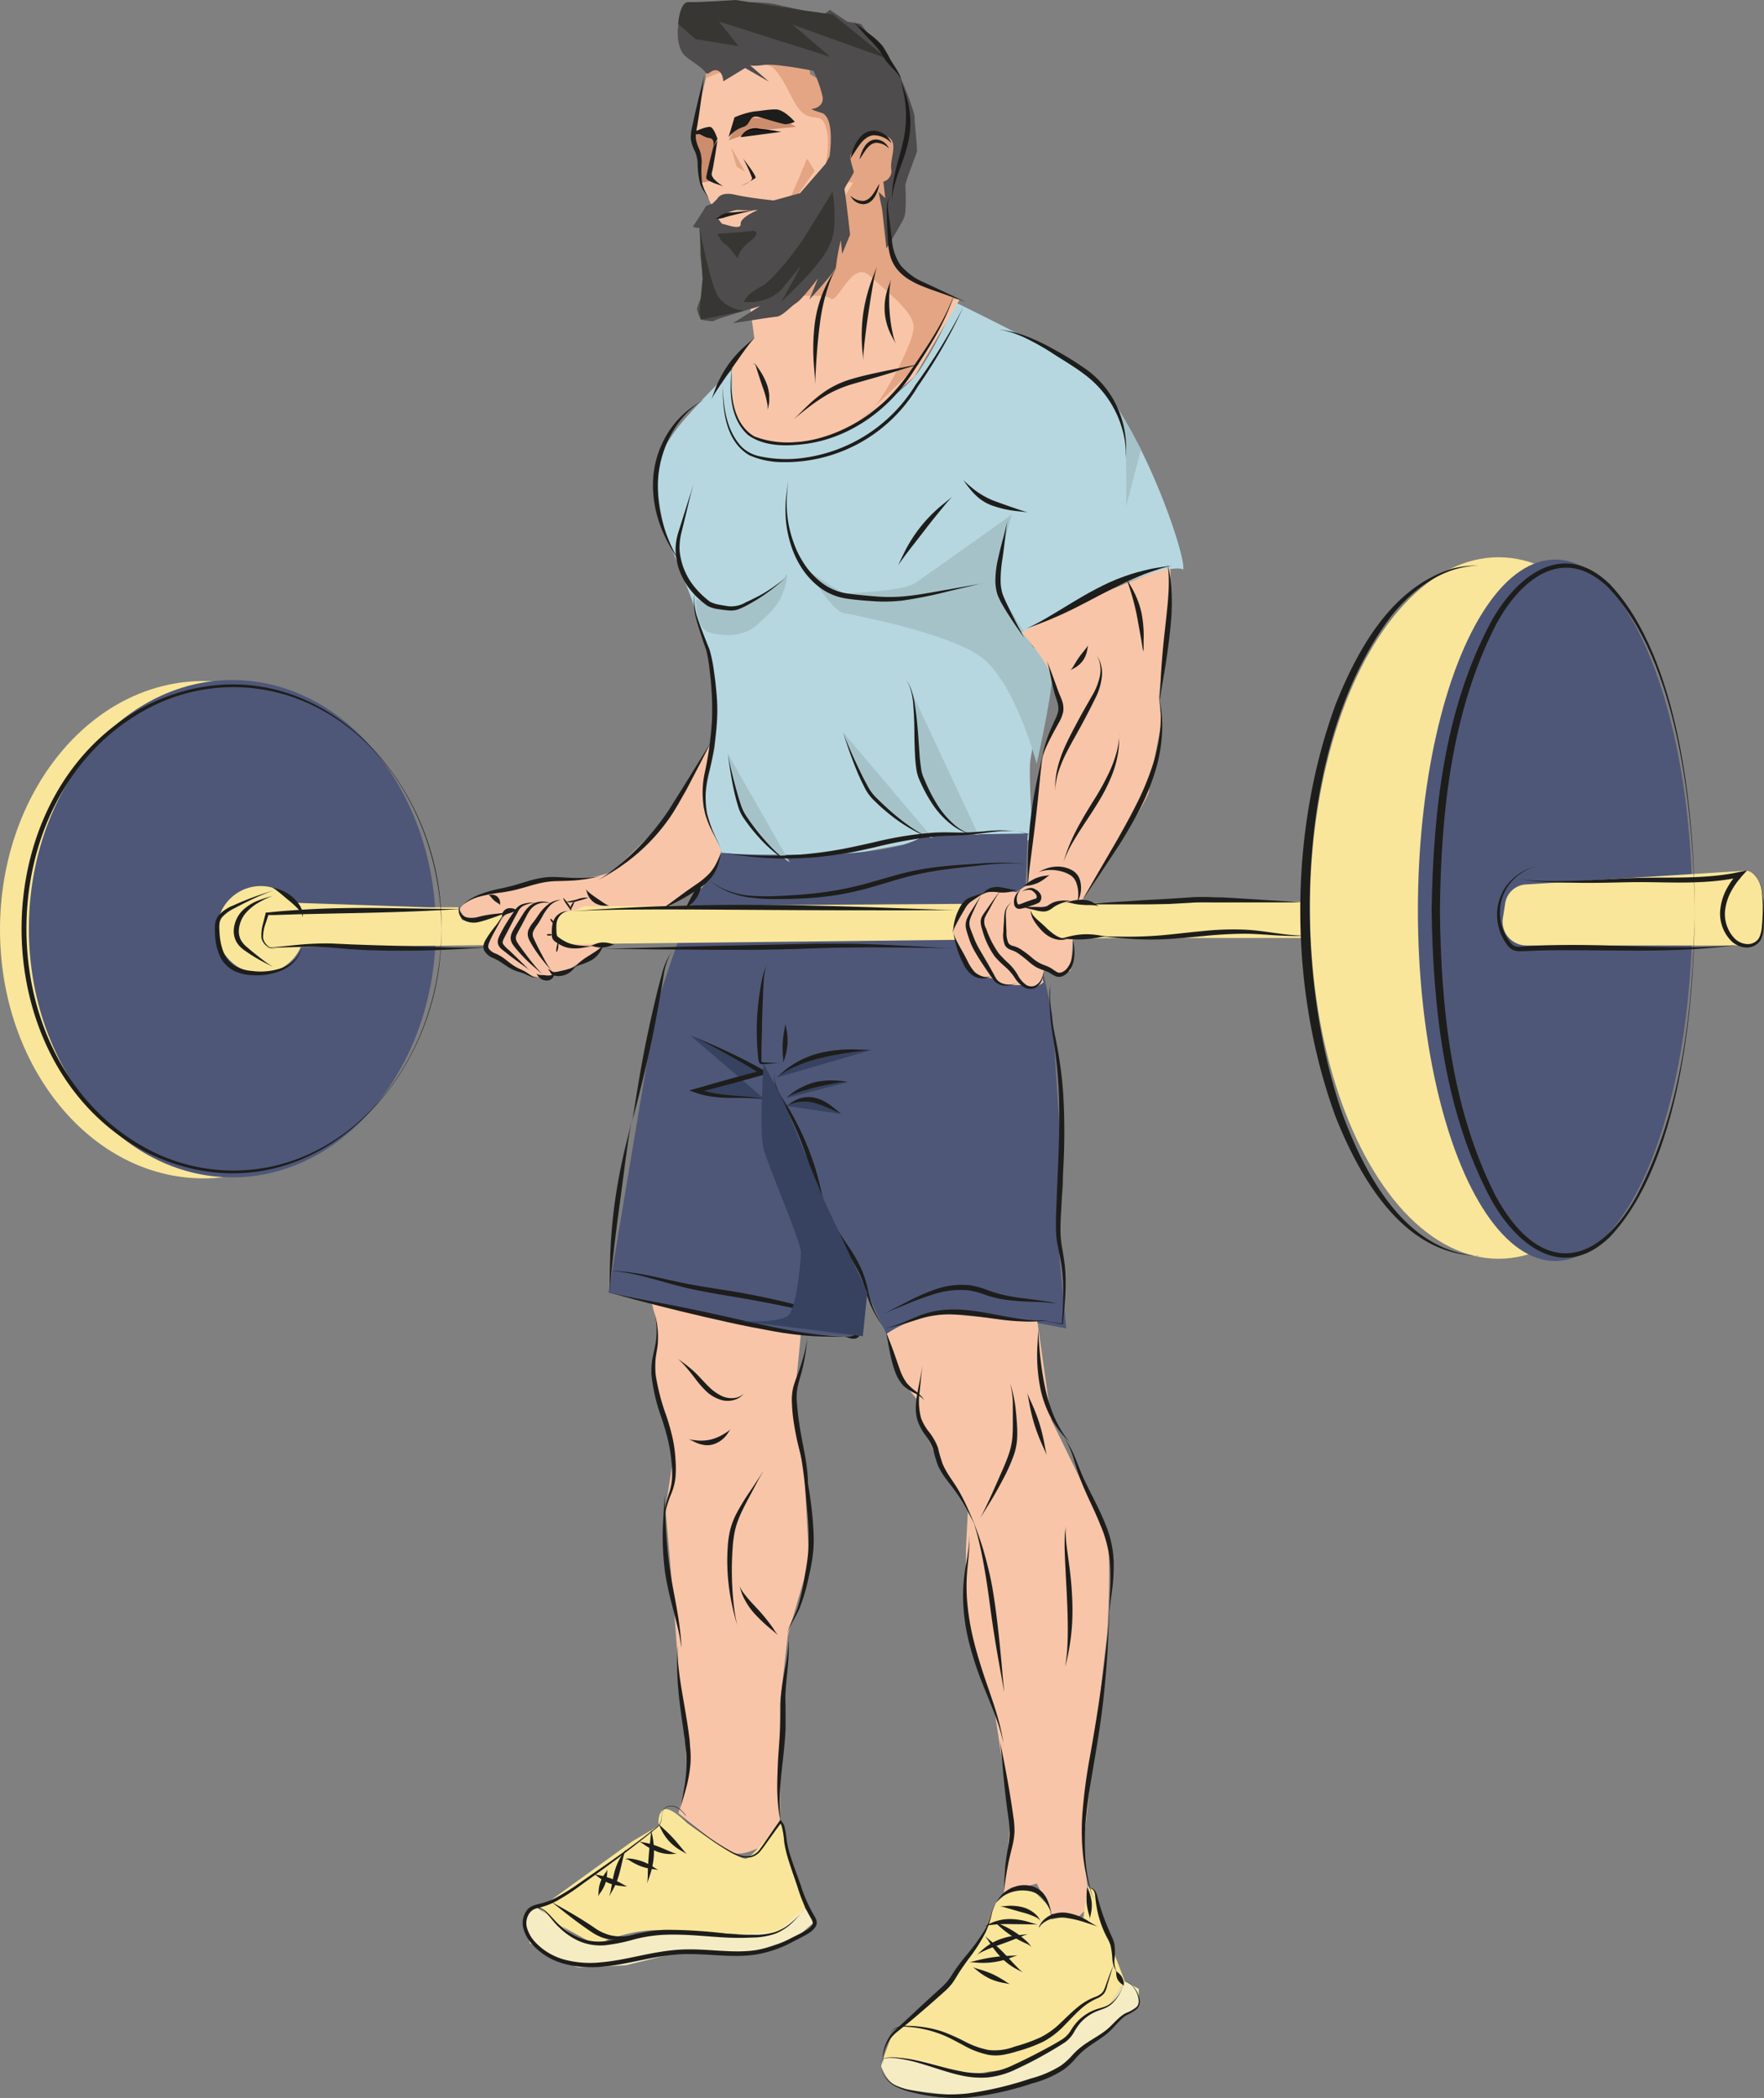 <svg id="Слой_1" data-name="Слой 1" xmlns="http://www.w3.org/2000/svg" viewBox="0 0 364.11 433.01"><rect x="0" y="0" width="364.11" height="433.01" fill="#808080" stroke="none"/><defs><style>.cls-1{fill:#b6d7e0;}.cls-2{fill:#a5c2c8;}.cls-3{fill:#4e5778;}.cls-4{fill:#f9e69a;}.cls-5{fill:#f8c5a8;}.cls-6{fill:#f6ecc3;}.cls-7{fill:#e3a583;}.cls-8{fill:#cb8d6d;}.cls-9{fill:#4e4c4c;}.cls-10{fill:#383632;}.cls-11{fill:none;stroke:#373735;stroke-miterlimit:10;stroke-width:0.76px;}.cls-12{fill:#1d1d1b;}.cls-13{fill:#a6c2c9;}.cls-14{fill:#374260;}</style></defs><path class="cls-1" d="M920.31,409.13a37.94,37.94,0,0,0-5.46,7.48c-2.74,5.79.46,17.52,1.42,19.48s4.6,11.42,4.6,11.42,1.64,5.8,3,9,1.91,17.67,1.72,20.84-3.45,11.91-1.56,16.79,4,6.7,4,6.7L942.39,502l21.43-3.88,14.76-1.31,12.7.33s-1-13.32-.57-16.52,3.82-19.45,3.82-19.45l-4.62-4.64s-.82.49.8-.79c3.6-2.85,9.9-7.68,13-9,16.89-7.48,18.54-5.5,18.54-5.5.7-2.35-7.47-27-17.61-38.92C1001.9,399,975.05,386,975.05,386A72.55,72.55,0,0,1,968,399.87c-3.05,4.78-17.6,15.39-25.07,15.45-16.24.12-13.62-15.45-13.62-15.45S924.48,404.37,920.31,409.13Z" transform="translate(-778.03 -323.68)"/><path class="cls-2" d="M926.69,449l-5-1.66s-.22,6,2.7,6.85,7.06,1.07,10-1.62,4.83-4.29,5.88-8.55c.26-1.07.33-2.43-.08-1.6s-.45.86-3.08,2.91C933.6,448.09,931.18,449.14,926.69,449Z" transform="translate(-778.03 -323.68)"/><path class="cls-2" d="M994.09,471.17c-.92,5-2.07,10.14-2.07,10.14s-4.59-17.41-11.86-22.3-25.43-8.29-28-8.8-7-8.41-7-8.41l7,4.37s12.15-.39,14.79-2.17,19.92-14.13,19.92-14.13-4.16,14.58-3.25,15.32,7.61,12,7.61,12,3.36,2.71,3.94,5.08C995.41,463.34,994.82,467.2,994.09,471.17Z" transform="translate(-778.03 -323.68)"/><path class="cls-2" d="M1007.57,407.64s2.77.89,2.89,9.95,0,10.66,0,10.66l3.09-11.8-4.94-8.81Z" transform="translate(-778.03 -323.68)"/><path class="cls-3" d="M903.63,590.5s8.83-52.91,9.63-57.55,8-24,8-24l5.72-9.27s3.79.68,21.14.31S968.83,496,968.83,496l21.34-.29-.48,11.65L995.22,533,997.49,568l-1.18,10.72,1.81,19.14s-14.74-2.88-17.32-3-12.73.68-15,1.48A22.49,22.49,0,0,0,961,599l-4-8.53-2.4,9L943.34,599Z" transform="translate(-778.03 -323.68)"/><ellipse class="cls-4" cx="42" cy="191.88" rx="42" ry="51.32"/><path class="cls-5" d="M924.12,338l-2.83,12.58.83,4.71c.31,1.7.58,6.13.58,6.13l2.15,4.48v4.6l1.36,6.17,1.83,2.66,5.69,1.61-1.15,4,1.15,8.53-4.61,5.33.17,8.3s.92,6.69,5.74,7.59,13.49-.13,16.3-1.28,15.47-12,15.47-12l9.31-15.91s-10-1.6-12.3-5.17-2.66-16.39-2.66-16.39l-.63-14.46-7.23,8.25s-.84-5-1.32-7.66-3.41-7.08-5.77-7.67-1.17-7.61-1.17-7.61l-7.4-2.18-6.34.93Z" transform="translate(-778.03 -323.68)"/><path class="cls-5" d="M872.83,511.4S874,509,878.89,508s12-3.19,15.43-2.85,9-.89,10.21-1.73,10.62-10.3,10.62-10.3l10.44-17.59s-3.28,12.2-2.17,15.29,3.54,8.85,3.54,8.85-3.31,7.43-4.68,7.57-8.11,4.28-8.11,4.28L895.11,524l-4.65,1.52-2.47-.19-6.32-3.44-3.37-2.63,1.41-3.24,3.07-4.23-5.54,1.57h-3.07Z" transform="translate(-778.03 -323.68)"/><path class="cls-5" d="M988.89,454.19s5.15,5.65,6.31,9.4,1.8,6.76,1.8,6.76l-3.72,9.12-2.7,21-.31,5.66-2.45,1.7-4.33-.67-6.63,2.67-2.25,6.27L978,523.8l3.23,1.68,1.35.06,2.93,1.45,3.73,0,2.16.59s2.35-1.09,2-1.31.2-2.59.2-2.59l2.94,1.23L999,524l.52-6.66,2.33-8.38s13.21-20,13.34-22,2.59-14,2.59-14l-.54-5.49s2.88-25.24,2.31-26.32S1001.3,448,1001.3,448Z" transform="translate(-778.03 -323.68)"/><path class="cls-5" d="M912.55,592.61s1.59,5.33,1,8.6,0,9.93,0,9.93l3.55,12.79-1.7,11,1.7,20.06,1.33,18s1.76,15.66,1.32,17.89-1.69,7-1.69,7,9,7.45,11.22,8.21,6.16-1.43,6.16-1.43l3.59-5.06V675.38l1.62-14.3,4.4-15.1-1-18.61L942,612.74,943.34,599Z" transform="translate(-778.03 -323.68)"/><ellipse class="cls-3" cx="47.96" cy="191.67" rx="42" ry="51.32"/><path class="cls-5" d="M961,599s2.08,8,3,9.33,3.34,4.21,3.34,4.21l.77,5,4,8.49,5.69,9.7-.39,7.63-.06,14,5.94,19.35,3.38,22-1.45,15.61,6.83-1.91,3,6.26,5.36.82,2.55-2.43-1.38-11.79s4.56-41.28,4.87-43.4,1-18.64,0-21.32-11.42-23.83-11.42-23.83l-2.89-20.46s-12.66-.71-16.85-1.26C967.93,594.06,961,599,961,599Z" transform="translate(-778.03 -323.68)"/><ellipse class="cls-4" cx="309.31" cy="187.4" rx="38.92" ry="72.39"/><ellipse class="cls-3" cx="321" cy="187.87" rx="28.33" ry="72.39"/><circle class="cls-4" cx="53.83" cy="191.88" r="9.01"/><path class="cls-4" d="M1138.67,518.81h-45.6a4.9,4.9,0,0,1-4.83-5.66l.49-3.08a4.58,4.58,0,0,1,4.45-3.86l45.3-2.83c2.09,0,3.49,3.77,3.49,5.86v6.27A3.3,3.3,0,0,1,1138.67,518.81Z" transform="translate(-778.03 -323.68)"/><path class="cls-4" d="M889.48,717.48l19-13.73,5.5-3.26s-.33-2.64,1.07-3.34,4.8,2.8,4.8,2.8,10.79,7.92,12.27,7.32,7-7.6,7-7.6l1.4,5.87,3.68,11.94s-3.86,5.09-7.45,5.43-16.57-.72-22.85-.87-13,3-13,3l-8.1-4.47Z" transform="translate(-778.03 -323.68)"/><path class="cls-6" d="M888.55,717.24s-2.4.77-2.27,2.58a29.55,29.55,0,0,0,1.14,4.93s8.51,4.7,9.78,4.9,10.08-.39,10.08-.39l11.07-2.7,13.73.44,10.24-3.35,3.85-3.34-2-2.83-5.57,4.87-11.91.73-8.87-.88-11.55,2h-8.81l-5.94-5.08Z" transform="translate(-778.03 -323.68)"/><polygon class="cls-4" points="186.43 417.87 196.57 408.31 202.74 399.55 205.58 392.74 209.49 389.17 212.97 389.84 216.5 393.43 217.08 396.14 221.31 395.25 223.62 395.85 224.51 389.28 225.81 390.09 227.75 396.86 229.79 402.64 232.2 408.98 229.01 413.77 224.72 415.66 220.45 420.39 208.5 427 198.15 428.32 187.36 424.93 182.26 424.97 183.9 420.47 186.43 417.87"/><path class="cls-6" d="M959.91,750.1s1.15,3.73,4,4.51,13,1.71,13,1.71l13.4-3,7-2.92,3.64-3.45,4.64-3.27,4.49-4,3-2.13v-3.39l-2.8-1.51-3.18,4.79-5.4,2-3.16,4.65-6.26,3.26-8.2,4.2-9.72-.53-5-1.94-6.76-.79-2.27.38Z" transform="translate(-778.03 -323.68)"/><path class="cls-7" d="M923.71,339.81s11.41-4.95,14.22-1.82,3.7,7.48,6,9.14,3.92-.52,4.77,3.57-1,8.65,0,9.31,5.44,1.41,5.44,1.41l-7.4,11.75-3.56,5.53-10.6,2.63-.13,4.65s6.89-2.82,9.06-1.75,6.5-.08,8,1.07,4.38-8.05,8-4.73,8.85,7.26,9.1,10.4-5.81,13.93-7.67,16.16a29,29,0,0,1-4,3.89s9-8.48,11.72-11.26,8.39-14.71,8.39-14.71-12.33-5.24-13-8.44.92-27.19.92-27.19L945.25,339l-.56-9.22-13.78,2.17L923.63,335Z" transform="translate(-778.03 -323.68)"/><path class="cls-8" d="M928.9,351.08s1.83-2.82,3.68-3.06a42.66,42.66,0,0,1,7.33.45c.19.06,2.42,1.4,2.42,1.4s-7.85.64-9.44,1.21-4.48,1.56-4.48,1.56l.87-1.58" transform="translate(-778.03 -323.68)"/><polyline class="cls-8" points="144.01 27.73 147.51 27.98 147.19 34.43 146.5 37.4 144.67 37.73 143.78 30.8 143.08 28.29"/><path class="cls-7" d="M944.61,356.41s-3.41,8.42-3.83,8.57-3.78,6.95-3.78,6.95l9.2-13Z" transform="translate(-778.03 -323.68)"/><polygon class="cls-7" points="150.91 30.39 152.06 34.43 153.77 35.4 150.91 30.39"/><path class="cls-9" d="M966.81,347.78c.08-.63-2.29-7.06-3-8.13s-3.09-4.4-3.09-4.4l-5-6.63-2.8-.47-3.58-2.43-1.36,1s-6.15-1.32-9.8-2.13-11.85-.4-16.29-.4S917,332.6,919.23,335c1,1.07,3.64,2.44,4.4,3.62.56.87,1.17-.73,2.41-.41s1.28,2.26,1.28,2.26l4.52-2.75,4.92,2.83-3.92-3.42s.51.3,2.89-.05,10.21,1.22,10.21,1.22a26.66,26.66,0,0,1,1.86,5.21c.45,2.3-2,2.63-2,2.63s-1.19-.09,1.77.82,1.68,9,1.68,9l-.82,1.54-5.26,6.05-5.45,1.5s-5-.5-8-1.19-3.63.85-3.63.85l-1,1-1.29.46s-2.27,3.67-2.65,4.08,1.27.49,1.27.49l.16,2.18v3.36s.79,7.24.74,7.42a30.17,30.17,0,0,0-1.44,3.71,7.89,7.89,0,0,0,.84,2.23s2.55.55,2.79.22,9.4-3,9.4-3l-5.62,3.54s7.75-1.25,9-1.35,3-2.16,4.13-2.85,4.46-5.09,4.46-5.09l-1.79,4.38s5.6-6,5.49-6.7a45.1,45.1,0,0,1,1-5.54s.29,2.84.28,2.85,1.64-4,1.64-4-1-8.82-1.16-9.23,2-3.32,1.91-3.8-1-2.85-.59-3.51,2.34-3.21,3.59-3.94,1.7-.68,4,.32.49,4.3.73,6.57a2.27,2.27,0,0,1-1.62,2.67l.41,3.41-1.38-1.3.73,3.65.89,8s3.16-5.17,3.65-6.38.32-5.76.24-6.49,2.28-6.49,2.4-7.15S966.73,348.4,966.81,347.78Zm-35.9,22.13c.12,1.41-3.42-.06-3.69,0s-1.1-1.4-1.1-1.4,3.34-1.63,4.25-1.49a36.51,36.51,0,0,0,4.11,0S930.79,368.51,930.91,369.91Z" transform="translate(-778.03 -323.68)"/><path class="cls-10" d="M918,328.61s.32-4.6,2.15-4.5,9.71-.43,9.71-.43l13.88,2.13,6.2.85,11.2,9.11-19.49-7,7.74,6.64-22.94-7.27,4,5.06-8.89-1.45Z" transform="translate(-778.03 -323.68)"/><path class="cls-10" d="M922.41,370.74l.08,1.19.57,9.12-.65,7.07.29,1.52,8.88-1.79s-3.86-.43-5.46-3.24S922.41,370.74,922.41,370.74Z" transform="translate(-778.03 -323.68)"/><path class="cls-10" d="M949.89,363.25s.93,5.79,0,9.28-3.66,6.2-4.86,7.66-5.74,5.79-5.74,5.79,4.89-8.66,3.89-7.28-2.74,3.25-3.27,4c-2.94,4-8.33,3.3-8.33,3.3s.4-1.54,3.45-3.11,8.58-9.51,8.58-9.51Z" transform="translate(-778.03 -323.68)"/><path class="cls-10" d="M926.12,371.93s5-.29,6.83-.55,1.4,1,0,2-2.66,2.75-2.58,3.45-1.89-2.46-2.65-2.76S926.12,371.93,926.12,371.93Z" transform="translate(-778.03 -323.68)"/><polygon class="cls-4" points="218.31 186.42 215.34 187.62 212.81 187.25 212.81 189.04 218.2 193.59 221.46 193.62 221.34 193.7 231 193.59 269.29 193.59 269.29 186.1 218.31 186.42"/><path class="cls-4" d="M878.89,517.29l3.23-5-3.23.85s-3.88.46-4.92.5-.56-.77-1.14-1.84a1.62,1.62,0,0,1-.19-.86l-6.2,0-33.86-1.15v9.46l45.71-.51Z" transform="translate(-778.03 -323.68)"/><polygon class="cls-4" points="199.64 186.54 120.49 187.05 118.7 187.9 116.28 188.23 114.33 189.91 113.73 193.62 117.88 194.85 197.22 193.97 196.64 192.45 197.83 188.96 199.64 186.54"/><path class="cls-11" d="M924.42,365.15" transform="translate(-778.03 -323.68)"/><path class="cls-12" d="M924.42,365.15a3.36,3.36,0,0,0-.44-1c-.17-.3-.41-.64-.68-1.05a5.75,5.75,0,0,1-.75-1.51,18.41,18.41,0,0,1-.52-4.3,7.46,7.46,0,0,0-.53-2.31,8.19,8.19,0,0,1-.9-2.73,11.68,11.68,0,0,1,.39-2.8c.18-.86.36-1.69.54-2.48.36-1.58.71-3,1-4.18s.53-2.15.7-2.82.23-1,.23-1-.07.37-.16,1-.21,1.66-.37,2.87-.34,2.66-.58,4.26c-.12.8-.25,1.63-.39,2.5a14.09,14.09,0,0,0-.32,2.58,8.54,8.54,0,0,0,.78,2.41,7.67,7.67,0,0,1,.45,2.64,22.16,22.16,0,0,0,.08,4.24,11,11,0,0,0,1.1,2.62A5.44,5.44,0,0,1,924.42,365.15Z" transform="translate(-778.03 -323.68)"/><path class="cls-12" d="M964.07,340.13a4.14,4.14,0,0,0-.31-.53,9.44,9.44,0,0,0-1-1.3c-.48-.52-1.08-1.11-1.69-1.87s-1.07-1.74-1.67-2.52a28.19,28.19,0,0,0-2-2.19c-.64-.68-1.21-1.32-1.68-1.85l-1.11-1.27c-.27-.3-.43-.45-.43-.45s.17.15.48.39l1.34,1c.57.43,1.24.94,2,1.54a13,13,0,0,1,2.26,2.17,27.63,27.63,0,0,1,1.53,2.67c.46.78.95,1.49,1.32,2.1a13.54,13.54,0,0,1,.79,1.51Z" transform="translate(-778.03 -323.68)"/><path class="cls-12" d="M962.15,365v-1a21.28,21.28,0,0,1,.27-2.78,39.79,39.79,0,0,1,.9-4c.4-1.5.89-3.12,1.23-4.83a23.38,23.38,0,0,0,.12-8.92c-.21-1.14-.46-2.07-.55-2.72a10.13,10.13,0,0,1-.13-1,6.23,6.23,0,0,0,.2,1c.16.64.51,1.51.88,2.64a19.17,19.17,0,0,1,.81,4.1,18.19,18.19,0,0,1-.3,5.13,34.76,34.76,0,0,1-1.45,4.87c-.52,1.46-1,2.76-1.31,3.88a17.38,17.38,0,0,0-.59,2.7A9.22,9.22,0,0,0,962.15,365Z" transform="translate(-778.03 -323.68)"/><path class="cls-12" d="M977.3,386l-1.16-.44L973,384.42c-1.34-.48-2.94-1-4.7-1.72a17.72,17.72,0,0,1-2.68-1.35,9.51,9.51,0,0,1-2.49-2.19,7.86,7.86,0,0,1-1.43-3,16.4,16.4,0,0,1-.42-3c-.1-1.88-.15-3.56-.2-5a15.63,15.63,0,0,1,0-1.93,4,4,0,0,1,.35-1.42,2,2,0,0,1,.57-.72,1.61,1.61,0,0,1,.26-.18,1.74,1.74,0,0,0-.76.93,4,4,0,0,0-.21,1.4,16.13,16.13,0,0,0,.2,1.88c.18,1.41.4,3.08.64,4.94a10.7,10.7,0,0,0,1.84,5.44,13.19,13.19,0,0,0,4.69,3.41c1.67.81,3.22,1.5,4.5,2.12l3,1.42Z" transform="translate(-778.03 -323.68)"/><path class="cls-12" d="M1010.41,418.23v-.41c0-.27,0-.67,0-1.19a19,19,0,0,0-.71-4.28,21.26,21.26,0,0,0-7.86-11.43c-2.2-1.66-4.53-3-6.57-4.33a50.2,50.2,0,0,0-5.61-3.16,21.73,21.73,0,0,0-4.09-1.47c-.5-.12-.89-.19-1.16-.23l-.41-.06.41.05c.27,0,.67.08,1.18.17a22.53,22.53,0,0,1,4.23,1.16,43.58,43.58,0,0,1,5.88,2.81,65.55,65.55,0,0,1,6.78,4.22,20,20,0,0,1,3.08,2.85,19.41,19.41,0,0,1,2.27,3.18,20.57,20.57,0,0,1,2.65,10.52,11.41,11.41,0,0,1-.05,1.19Z" transform="translate(-778.03 -323.68)"/><path class="cls-12" d="M1017.41,468.39c0-.19.07-1.63.19-4.18s.39-6.16.83-10.07.84-7.43.85-10a22.57,22.57,0,0,0-.13-3A9.9,9.9,0,0,0,1019,440s.1.39.26,1.09a26.18,26.18,0,0,1,.47,3,39.57,39.57,0,0,1,.17,4.57c0,1.73-.18,3.61-.39,5.57-.43,3.93-1,7.45-1.46,10-.21,1.27-.37,2.31-.47,3S1017.41,468.39,1017.41,468.39Z" transform="translate(-778.03 -323.68)"/><path class="cls-12" d="M1000.86,510.41c0-.08.34-.59.94-1.6l2.53-4.39,3.77-6.48c.71-1.21,1.43-2.51,2.17-3.85s1.49-2.74,2.21-4.18a56.62,56.62,0,0,0,3.5-8.4,35.63,35.63,0,0,0,1.52-7.26,25,25,0,0,0,0-5c-.07-.6-.13-1.06-.19-1.36l-.09-.48.1.47c.07.31.16.77.26,1.36a27.66,27.66,0,0,1,.34,5.06,32.7,32.7,0,0,1-1.12,7.48,46.62,46.62,0,0,1-3.37,8.63c-.74,1.46-1.51,2.87-2.29,4.2s-1.54,2.61-2.31,3.79l-4.14,6.27-2.81,4.21C1001.22,509.84,1000.91,510.33,1000.86,510.41Z" transform="translate(-778.03 -323.68)"/><path class="cls-12" d="M990.27,429.45l-.61-.09-1.67-.19a21.53,21.53,0,0,1-5.46-1.26,9.53,9.53,0,0,1-2.69-1.64,13.69,13.69,0,0,1-1.74-1.85c-.45-.56-.78-1-1-1.35s-.38-.49-.38-.49a18.39,18.39,0,0,0,1.68,1.56,16.65,16.65,0,0,0,4.54,2.8c2,.76,3.81,1.37,5.15,1.83.67.23,1.22.4,1.6.52Z" transform="translate(-778.03 -323.68)"/><path class="cls-12" d="M989.48,455.38s-.85-1.17-2.17-3.11c-.65-1-1.42-2.13-2.2-3.48a17.15,17.15,0,0,1-1.13-2.23,9,9,0,0,1-.49-2.69,20,20,0,0,1,.6-5.09c.34-1.51.68-2.86,1-4s.5-2,.66-2.69.22-1,.22-1-.07.36-.15,1-.19,1.6-.33,2.76-.31,2.54-.53,4.07a28.34,28.34,0,0,0-.39,4.89,9.8,9.8,0,0,0,.39,2.42c.25.72.61,1.47.93,2.16.66,1.38,1.29,2.62,1.82,3.67s1,1.87,1.29,2.44S989.48,455.38,989.48,455.38Z" transform="translate(-778.03 -323.68)"/><path class="cls-12" d="M999,462a3.82,3.82,0,0,0,.56-.76c.31-.5.69-1.19,1.17-1.87s1-1.28,1.35-1.74a4,4,0,0,0,.53-.79,1.43,1.43,0,0,0-.05.25c0,.16-.06.4-.11.7a5.43,5.43,0,0,1-.86,2.18,5.35,5.35,0,0,1-1.75,1.56l-.62.34Z" transform="translate(-778.03 -323.68)"/><path class="cls-12" d="M993.06,480.73c0-.08.05-.33.13-.85a19.24,19.24,0,0,1,.52-2.31,29,29,0,0,1,1.18-3.32c.26-.6.55-1.23.84-1.88a8.27,8.27,0,0,0,.73-1.92,4.33,4.33,0,0,0-.2-1.94c-.19-.63-.46-1.31-.62-2-.34-1.28-.58-2.44-.78-3.41s-.38-1.76-.52-2.3-.25-.82-.25-.82.47,1.14,1.16,3l1.19,3.27c.21.6.5,1.19.76,1.91a4.89,4.89,0,0,1,.29,2.41,7.82,7.82,0,0,1-.86,2.19l-1,1.81c-.62,1.15-1.15,2.19-1.56,3.09A12.92,12.92,0,0,0,993.06,480.73Z" transform="translate(-778.03 -323.68)"/><path class="cls-12" d="M990.17,506.55s0-.38,0-1.07,0-1.69,0-2.93a87.43,87.43,0,0,1,2.2-19.17l.64-2.86.22-1s-.23,1.51-.46,4-.56,5.85-1,9.58-.89,7.11-1.2,9.56S990.17,506.55,990.17,506.55Z" transform="translate(-778.03 -323.68)"/><path class="cls-12" d="M1014,458.29s0-.23-.08-.63-.16-1-.28-1.7c-.26-1.43-.6-3.39-1-5.51a54.91,54.91,0,0,0-1.43-5.39,20.76,20.76,0,0,0-.82-2.2s.11.2.32.55.51.85.87,1.48a18.68,18.68,0,0,1,2.08,5.34,24.41,24.41,0,0,1,.42,5.7l0,1.73C1014,458.06,1014,458.29,1014,458.29Z" transform="translate(-778.03 -323.68)"/><path class="cls-12" d="M1020.08,440.39s-.45.09-1.26.3c-.41.11-.91.22-1.47.41s-1.21.39-1.91.64-1.47.53-2.27.88-1.67.69-2.55,1.12-1.81.86-2.77,1.33l-2.94,1.51c-2,1.06-3.93,2.08-5.71,2.95s-3.43,1.6-4.82,2.17c-.69.3-1.34.52-1.89.74s-1,.38-1.44.53c-.79.28-1.22.46-1.22.46s.43-.19,1.18-.56c.38-.18.84-.41,1.36-.7s1.11-.6,1.76-1c1.29-.74,2.81-1.67,4.5-2.7s3.56-2.14,5.59-3.21q1.53-.81,3-1.47c1-.43,2-.85,2.92-1.17s1.85-.62,2.71-.86,1.67-.41,2.4-.59,1.41-.25,2-.37,1.1-.15,1.52-.22C1019.63,440.48,1020.08,440.39,1020.08,440.39Z" transform="translate(-778.03 -323.68)"/><path class="cls-12" d="M995.84,486.89v-.31c0-.2,0-.5,0-.89a17.23,17.23,0,0,1,.41-3.24,25.17,25.17,0,0,1,1.57-4.61c.74-1.67,1.68-3.44,2.66-5.28s2-3.58,2.88-5.14a13.43,13.43,0,0,0,1.73-4.36,6.33,6.33,0,0,0-.23-3.15,5.11,5.11,0,0,0-.38-.8l-.17-.25.18.25a5.59,5.59,0,0,1,.44.77,6.71,6.71,0,0,1,.56,3.22,12.65,12.65,0,0,1-1.38,4.7c-.8,1.65-1.71,3.41-2.7,5.25s-2,3.57-2.83,5.16a29.88,29.88,0,0,0-1.94,4.35,14.64,14.64,0,0,0-.72,3.14,6.73,6.73,0,0,0-.06.88Z" transform="translate(-778.03 -323.68)"/><path class="cls-12" d="M997.49,501.8l.34-1.12a31.3,31.3,0,0,1,1.11-3,40.82,40.82,0,0,1,2.12-4.26c.87-1.57,1.9-3.24,3-5s2-3.43,2.75-5a25.51,25.51,0,0,0,1.67-4.37,17.14,17.14,0,0,0,.55-3.12c0-.37,0-.67,0-.86v0a8.51,8.51,0,0,1,0,.86,18.11,18.11,0,0,1-.23,3.21,21.54,21.54,0,0,1-1.29,4.61,35.08,35.08,0,0,1-2.63,5.23c-1.06,1.77-2.16,3.4-3.13,4.88s-1.83,2.84-2.48,4A22,22,0,0,0,997.49,501.8Z" transform="translate(-778.03 -323.68)"/><path class="cls-12" d="M924.85,406.13s.09-.2.23-.57.33-.91.58-1.58a23.77,23.77,0,0,1,2.6-4.91,23.51,23.51,0,0,1,3.73-4.13c.53-.47,1-.84,1.28-1.1s.46-.4.46-.4a22.19,22.19,0,0,0-1.44,1.77c-.85,1.13-1.95,2.72-3.17,4.46s-2.32,3.32-3.09,4.5S924.85,406.13,924.85,406.13Z" transform="translate(-778.03 -323.68)"/><path class="cls-12" d="M918.66,440.05s-.32-.44-.87-1.25a31.43,31.43,0,0,1-2.13-3.59,26.61,26.61,0,0,1-2.18-5.84,23.19,23.19,0,0,1-.57-7.65,20.21,20.21,0,0,1,2.22-7.36,19.9,19.9,0,0,1,1.8-2.83,18.2,18.2,0,0,1,3.78-3.69,15.46,15.46,0,0,1,1.51-1c.42-.27.77-.41,1-.54l.35-.19-.35.2c-.22.14-.56.3-1,.59a13.75,13.75,0,0,0-1.41,1.08,17.14,17.14,0,0,0-1.67,1.65,20.36,20.36,0,0,0-1.72,2.25,22.34,22.34,0,0,0-1.56,2.84,22.69,22.69,0,0,0-1.93,7.08,26.91,26.91,0,0,0,.35,7.37A30,30,0,0,0,916,435a29.28,29.28,0,0,0,1.81,3.73C918.35,439.61,918.66,440.05,918.66,440.05Z" transform="translate(-778.03 -323.68)"/><path class="cls-12" d="M940.3,442.82s-.47.43-1.33,1.17a37,37,0,0,1-3.87,2.91c-.86.56-1.82,1.14-2.89,1.71a13.23,13.23,0,0,1-1.73.8,4.47,4.47,0,0,1-2.1.25c-.67-.06-1.37-.14-2.08-.26a6.87,6.87,0,0,1-2.23-.67,17.25,17.25,0,0,1-3.43-3.19,14.27,14.27,0,0,1-2.34-4.05,13.69,13.69,0,0,1-.83-4.28,12.65,12.65,0,0,1,.64-3.87c.36-1.14.69-2.21,1-3.18.61-1.94,1.11-3.52,1.46-4.6l.51-1.7c0,.09-.16.63-.44,1.72s-.66,2.71-1.14,4.69c-.24,1-.5,2.07-.79,3.23a13.08,13.08,0,0,0-.41,3.68,13.8,13.8,0,0,0,3.14,7.7,18.28,18.28,0,0,0,3.16,3,6.85,6.85,0,0,0,1.87.6c.67.13,1.35.24,2,.33a5.85,5.85,0,0,0,3.45-.79c1.09-.49,2.08-1,3-1.48a33.8,33.8,0,0,0,4-2.63C939.83,443.24,940.3,442.82,940.3,442.82Z" transform="translate(-778.03 -323.68)"/><path class="cls-12" d="M982.33,443.72l-2.3.52-6.24,1.48a89.54,89.54,0,0,1-9.35,1.89,32.28,32.28,0,0,1-5.69.18c-2-.13-4-.27-6-.57a12.19,12.19,0,0,1-5.72-2.45,16.11,16.11,0,0,1-3.81-4.32,19.42,19.42,0,0,1-2.07-4.73,24,24,0,0,1-.88-4.39,27.81,27.81,0,0,1,.19-6.42l.31-2.33s-.11.83-.23,2.33a26.09,26.09,0,0,0,.16,6.37,24.68,24.68,0,0,0,1.09,4.23,19.74,19.74,0,0,0,2.18,4.46,15.91,15.91,0,0,0,3.7,4,11.46,11.46,0,0,0,5.26,2.2c2,.28,4,.45,5.94.61a35.13,35.13,0,0,0,5.53,0c3.52-.31,6.69-1,9.35-1.43l6.32-1.13Z" transform="translate(-778.03 -323.68)"/><path class="cls-12" d="M963.39,440.39s.12-.22.31-.64.48-1,.85-1.77a29.7,29.7,0,0,1,8-10.12l1.52-1.24c.36-.28.55-.45.55-.45s-.73.71-1.78,2-2.47,3-4,5-2.93,3.74-3.91,5.06S963.39,440.39,963.39,440.39Z" transform="translate(-778.03 -323.68)"/><path class="cls-12" d="M968,398.77l-1.1.32-3,.93c-1.26.4-2.76.87-4.43,1.36s-3.53,1-5.42,1.55a24.58,24.58,0,0,0-5.11,2.12,35.88,35.88,0,0,0-3.81,2.54c-2.1,1.59-3.31,2.69-3.31,2.69l.82-.81c.52-.52,1.26-1.28,2.23-2.19a26.57,26.57,0,0,1,3.63-2.94,19.14,19.14,0,0,1,5.24-2.41c2-.6,3.82-1,5.52-1.37s3.25-.68,4.54-.93l3.06-.61Z" transform="translate(-778.03 -323.68)"/><path class="cls-12" d="M963,394.66s-.09-.18-.27-.47-.43-.74-.72-1.3a12.67,12.67,0,0,1-1.36-4.75,12.46,12.46,0,0,1,.63-4.9c.19-.6.4-1.07.51-1.39.08-.15,0-.33-.1-.23s0,.12,0,.1-.08,0,0-.11a.1.1,0,0,1,.16,0,.35.35,0,0,1,0,.25c-.06.34-.14.84-.19,1.45a29,29,0,0,0,0,4.74,31,31,0,0,0,.69,4.69,10.08,10.08,0,0,0,.41,1.4C962.93,394.48,963,394.66,963,394.66Z" transform="translate(-778.03 -323.68)"/><path class="cls-12" d="M956.15,398.26s0-.27,0-.78-.12-1.23-.17-2.13a34,34,0,0,1,.24-7.07,34.3,34.3,0,0,1,1.77-6.85c.31-.85.58-1.53.76-2s.28-.74.28-.74-.32,1.07-.65,2.84-.72,4.21-1.12,6.89-.7,5.14-.88,6.93S956.15,398.26,956.15,398.26Z" transform="translate(-778.03 -323.68)"/><path class="cls-12" d="M946.24,403s0-.35,0-1-.11-1.53-.19-2.65a43.75,43.75,0,0,1,.15-8.83,25.81,25.81,0,0,1,2.6-8.45,26.11,26.11,0,0,1,1.36-2.3l.55-.82a16.92,16.92,0,0,0-1.54,3.28,40.56,40.56,0,0,0-1.93,8.43c-.44,3.36-.64,6.44-.78,8.68-.06,1.12-.11,2-.15,2.66S946.24,403,946.24,403Z" transform="translate(-778.03 -323.68)"/><path class="cls-12" d="M936.42,408.63a5.46,5.46,0,0,0,0-1.57,20.45,20.45,0,0,0-1-3.58c-.46-1.36-.88-2.64-1.17-3.58l-.2-.64a.69.69,0,0,0-.24-.39c-.1-.08-.21-.11-.27-.07s-.06.09-.06.09,0,0,0-.1a.31.31,0,0,1,.32,0,.86.86,0,0,1,.38.36l.38.55a13.82,13.82,0,0,1,1.81,3.43,9.09,9.09,0,0,1,.44,2.13c0,.34,0,.66,0,1s0,.57-.08.82a11.39,11.39,0,0,1-.26,1.16A2.83,2.83,0,0,0,936.42,408.63Z" transform="translate(-778.03 -323.68)"/><path class="cls-12" d="M927,499.15s-.33-.71-1-2c-.32-.62-.73-1.38-1.17-2.28a19.29,19.29,0,0,1-1.24-3.2,19,19,0,0,1,0-8.9c.33-1.64.65-3.33.88-5.12s.43-3.63.53-5.53a63.22,63.22,0,0,0-.47-9.91,32.42,32.42,0,0,0-.7-4.28c-.49-1.33-.88-2.57-1.26-3.73s-.7-2.22-.95-3.19a13.84,13.84,0,0,1-.35-2.62,13.68,13.68,0,0,1,.19-2.77l0-.08s0,0,0,0v.14h0s0,0,0,0v.46l0-.41v-.16s0,0,0,0v.07a12,12,0,0,0-.06,2.74,12.5,12.5,0,0,0,.49,2.54c.3.94.7,2,1.13,3.11s.9,2.36,1.44,3.63a28.61,28.61,0,0,1,.92,4.42c.23,1.55.42,3.17.56,4.85a37.75,37.75,0,0,1,.1,5.23q-.16,2.91-.59,5.63c-.28,1.8-.65,3.54-1.05,5.15a19.43,19.43,0,0,0-.43,8.63,27.17,27.17,0,0,0,2.08,5.54Z" transform="translate(-778.03 -323.68)"/><path class="cls-13" d="M965.12,464.19c2.78,2.48,1.6,16.31,3,19.75C973.33,496.81,980.2,496,980,496" transform="translate(-778.03 -323.68)"/><path class="cls-12" d="M980,496s-.13,0-.38,0a6.76,6.76,0,0,1-1.1-.15,10,10,0,0,1-3.73-1.7,17.53,17.53,0,0,1-4.23-4.43,27.67,27.67,0,0,1-1.83-3.13c-.29-.56-.56-1.14-.82-1.73a8.84,8.84,0,0,1-.65-1.94,28.41,28.41,0,0,1-.38-3.89c-.06-1.24-.09-2.44-.11-3.57,0-2.28-.08-4.32-.21-6a15.39,15.39,0,0,0-.72-4,3.69,3.69,0,0,0-.5-1l-.26-.29.27.28a4.41,4.41,0,0,1,.56,1,15.89,15.89,0,0,1,1,4c.28,1.71.48,3.76.65,6,.08,1.13.16,2.32.25,3.56a37.21,37.21,0,0,0,.42,3.74,7.73,7.73,0,0,0,.58,1.74c.24.58.49,1.15.75,1.7a33.53,33.53,0,0,0,1.66,3.11,18.36,18.36,0,0,0,3.77,4.56,9.62,9.62,0,0,0,3.51,2,5.81,5.81,0,0,0,1.08.21C979.91,496,980.05,496,980,496Z" transform="translate(-778.03 -323.68)"/><path class="cls-13" d="M952,474.74c.85,2.58,4.27,11.4,6.17,13.33,7.1,7.21,12.28,8.67,12.38,8.58" transform="translate(-778.03 -323.68)"/><path class="cls-12" d="M970.59,496.65a1.31,1.31,0,0,1-.3,0c-.19-.06-.48-.14-.83-.27a22.51,22.51,0,0,1-2.92-1.36q-.91-.48-1.92-1.14c-.68-.43-1.38-.92-2.1-1.46s-1.45-1.15-2.2-1.79-1.47-1.35-2.21-2.08a9.94,9.94,0,0,1-1.74-2.58c-.45-.88-.85-1.74-1.21-2.56-.71-1.66-1.27-3.18-1.73-4.45-.9-2.56-1.39-4.17-1.39-4.17s.13.4.41,1.1.7,1.72,1.26,3,1.22,2.7,2,4.3c.39.81.82,1.64,1.28,2.48a10.49,10.49,0,0,0,1.65,2.39c.73.73,1.45,1.42,2.16,2.08s1.41,1.28,2.1,1.84a38.9,38.9,0,0,0,3.78,2.83,21.46,21.46,0,0,0,2.8,1.56,8.06,8.06,0,0,0,.81.31A1.11,1.11,0,0,0,970.59,496.65Z" transform="translate(-778.03 -323.68)"/><path class="cls-13" d="M928.29,479.28c.34,2.41,2,10.74,3.31,12.75,5,7.51,9.34,9.64,9.43,9.58" transform="translate(-778.03 -323.68)"/><path class="cls-12" d="M941,501.61a3.34,3.34,0,0,1-.94-.47,20.69,20.69,0,0,1-2.34-1.68,29.46,29.46,0,0,1-3.09-3c-.55-.6-1.09-1.25-1.64-1.94s-1.07-1.43-1.6-2.2a9.12,9.12,0,0,1-1.1-2.55c-.26-.84-.47-1.66-.65-2.45-.36-1.57-.62-3-.81-4.19-.39-2.4-.57-3.89-.57-3.89s.24,1.48.82,3.84c.29,1.18.64,2.57,1.08,4.11.21.77.45,1.57.73,2.39A9.51,9.51,0,0,0,932,492a46,46,0,0,0,5.95,7.27,18.41,18.41,0,0,0,2.2,1.84A3,3,0,0,0,941,501.61Z" transform="translate(-778.03 -323.68)"/><path class="cls-12" d="M901.39,505.38s.47-.27,1.27-.8,1.94-1.35,3.27-2.45a51.71,51.71,0,0,0,9.1-9.76c.39-.52.74-1.06,1.1-1.58l1-1.61,1.89-3,3.19-5.17,2.16-3.47c.49-.81.73-1.21.77-1.29l-.7,1.33c-.45.86-1.09,2.1-1.88,3.64l-2.81,5.38c-.57,1-1.16,2.05-1.78,3.13l-1,1.65c-.36.54-.71,1.1-1.11,1.63a39.3,39.3,0,0,1-9.7,9.48c-1.43,1-2.64,1.7-3.48,2.18Z" transform="translate(-778.03 -323.68)"/><path class="cls-12" d="M927,499.15s-.07.25-.17.71-.23,1.12-.46,1.94a8.54,8.54,0,0,1-1.31,2.73,11,11,0,0,1-2.72,2.52,45.61,45.61,0,0,1-5.67,3.3l-1.81.84c-.42.19-.65.31-.65.31a25.57,25.57,0,0,0,2.25-1.5l2.36-1.74c.88-.65,1.89-1.35,2.92-2.06a16.49,16.49,0,0,0,2.67-2.2,9.59,9.59,0,0,0,1.58-2.35A17.5,17.5,0,0,0,927,499.15Z" transform="translate(-778.03 -323.68)"/><path class="cls-12" d="M902,504.53l-1.15.24c-.74.15-1.83.36-3.18.52s-3,.2-4.77.24a17.08,17.08,0,0,0-2.71.28c-.93.18-1.89.43-2.87.72s-2,.58-2.92.81-1.91.39-2.79.53a33.47,33.47,0,0,0-4.63.87,10.06,10.06,0,0,0-2.88,1.31,5.18,5.18,0,0,0-.91.75l.21-.22c.15-.14.36-.34.65-.59a11.24,11.24,0,0,1,2.79-1.63,27,27,0,0,1,4.61-1.32c.88-.19,1.78-.39,2.7-.65l2.88-.86a21.89,21.89,0,0,1,3-.7,15,15,0,0,1,2.88-.14c1.81.08,3.39.22,4.74.19A25.64,25.64,0,0,0,902,504.53Z" transform="translate(-778.03 -323.68)"/><path class="cls-12" d="M882.78,512s-.66.19-1.7.61c-.52.2-1.14.42-1.83.65s-1.43.48-2.29.69a4.38,4.38,0,0,1-2.59-.09,2.47,2.47,0,0,1-1.53-1.5,2,2,0,0,1,0-1.37,1.52,1.52,0,0,1,.24-.42,1.11,1.11,0,0,0-.17.44,1.65,1.65,0,0,0,.28,1.18,2.1,2.1,0,0,0,1.41.87,5.22,5.22,0,0,0,2.12-.13,20.22,20.22,0,0,1,2.31-.48c.73-.11,1.4-.18,2-.24C882.11,512.09,882.78,512,882.78,512Z" transform="translate(-778.03 -323.68)"/><path class="cls-12" d="M881.29,510.52a1.06,1.06,0,0,0-.37-.36,8.76,8.76,0,0,1-.9-.63,10.74,10.74,0,0,1-.74-.82,1.24,1.24,0,0,0-.39-.33H879l.41-.05a1.79,1.79,0,0,1,1.28.41,1.76,1.76,0,0,1,.57,1.23c0,.18,0,.32,0,.41A.79.79,0,0,0,881.29,510.52Z" transform="translate(-778.03 -323.68)"/><path class="cls-12" d="M889.53,525a1.35,1.35,0,0,1-.74.39,2.1,2.1,0,0,1-1-.08,10.92,10.92,0,0,1-1.21-.53,11.49,11.49,0,0,0-1.45-.52,8.29,8.29,0,0,1-1.74-.71c-.58-.32-1.14-.72-1.7-1.1a11,11,0,0,0-1.77-1,3.64,3.64,0,0,1-1.89-1.51,1.88,1.88,0,0,1-.17-1.31,3.74,3.74,0,0,1,.42-1,23.74,23.74,0,0,1,2-2.82,13.48,13.48,0,0,0,1.27-1.88,5.71,5.71,0,0,0,.36-.75c0,.08-.12.31-.29.79a19,19,0,0,1-1,2.06c-.46.86-1.06,1.84-1.54,3-.25.57-.39,1.09-.13,1.48a3,3,0,0,0,1.46,1,9.53,9.53,0,0,1,1.91,1.16c.56.43,1.06.85,1.57,1.19a9.09,9.09,0,0,0,1.52.84,9.46,9.46,0,0,1,1.42.75,11,11,0,0,0,1.08.69,1.85,1.85,0,0,0,.92.2A1.1,1.1,0,0,0,889.53,525Z" transform="translate(-778.03 -323.68)"/><path class="cls-12" d="M892.55,524.54a1,1,0,0,0-.07.16c-.05.1-.09.27-.18.48a1.46,1.46,0,0,1-.58.66,1.69,1.69,0,0,1-1.05.2,2.28,2.28,0,0,1-1.54-.83,3.32,3.32,0,0,1-.34-.63.49.49,0,0,0,.13.12,1.14,1.14,0,0,0,.44.18c.37.08.88,0,1.42.12a5.74,5.74,0,0,0,.65,0,1.35,1.35,0,0,0,.57-.15A1.72,1.72,0,0,0,892.55,524.54Z" transform="translate(-778.03 -323.68)"/><path class="cls-12" d="M897,522.93a1.82,1.82,0,0,0-.17.21c-.11.13-.26.35-.48.59a4.12,4.12,0,0,1-2.18,1.3,3.63,3.63,0,0,1-1.42.06,2,2,0,0,1-.7-.21,1.18,1.18,0,0,1-.4-.46,2,2,0,0,0-.4-.59.41.41,0,0,0-.25-.09,1.18,1.18,0,0,1,.28,0,3.09,3.09,0,0,1,.66.39,1,1,0,0,0,.37.16l.44,0c.37-.07.77-.15,1.19-.25a15.55,15.55,0,0,0,2.18-.62A2.87,2.87,0,0,0,897,522.93Z" transform="translate(-778.03 -323.68)"/><path class="cls-12" d="M902.68,518.64a2,2,0,0,0-.14.27c-.09.18-.21.45-.38.77a5.72,5.72,0,0,1-1.91,2.1,13.42,13.42,0,0,1-2.55,1.06,2.56,2.56,0,0,0-1,.56l.18-.25a7,7,0,0,1,.56-.65,12.41,12.41,0,0,1,2.2-1.6c.84-.55,1.62-1,2.17-1.49A4.23,4.23,0,0,0,902.68,518.64Z" transform="translate(-778.03 -323.68)"/><path class="cls-12" d="M895.9,511.58c-.08,0-.4-.53-.89-1.18s-.78-1.29-.69-1.34.48.48,1,1.14S896,511.55,895.9,511.58Z" transform="translate(-778.03 -323.68)"/><path class="cls-12" d="M891.84,524l-.48-.57c-.31-.37-.77-.89-1.31-1.57a29.1,29.1,0,0,1-1.78-2.46c-.31-.49-.62-1-.92-1.57a3.6,3.6,0,0,1-.36-1,2.45,2.45,0,0,1,.11-1.2,6.53,6.53,0,0,1,1.1-1.73c.37-.47.7-1,1-1.42a9,9,0,0,1,2.12-2.25,4.37,4.37,0,0,1,1.91-.78,3.21,3.21,0,0,1,.56,0H894a2.11,2.11,0,0,0-.73.1,3.88,3.88,0,0,0-1.68,1,10.26,10.26,0,0,0-1.67,2.39c-.28.49-.57,1-.93,1.54a7.55,7.55,0,0,0-.92,1.49,1.82,1.82,0,0,0,.16,1.46c.23.53.51,1.07.75,1.57.5,1,1,1.9,1.39,2.65A22.84,22.84,0,0,0,891.84,524Z" transform="translate(-778.03 -323.68)"/><path class="cls-12" d="M900.38,518.91l-.62.11c-.4.07-1,.2-1.7.3a8.36,8.36,0,0,1-2.63,0,5.71,5.71,0,0,1-1.52-.52,7.28,7.28,0,0,1-.72-.4,5.37,5.37,0,0,1-.74-.52,1.58,1.58,0,0,1-.52-1c0-.33,0-.56,0-.84a7.55,7.55,0,0,1,.13-1.58,3.68,3.68,0,0,1,.56-1.38,3.29,3.29,0,0,1,.93-.87,3.35,3.35,0,0,1,1.69-.51,3.44,3.44,0,0,1,.63,0,2.24,2.24,0,0,0-.62,0,3,3,0,0,0-1.45.76,3,3,0,0,0-.91,2,9.65,9.65,0,0,0,0,1.41c0,.24,0,.54.08.74a.58.58,0,0,0,.21.4c.13.12.37.27.58.42s.43.28.64.4a7.07,7.07,0,0,0,1.26.58,9.87,9.87,0,0,0,2.41.44A15.87,15.87,0,0,0,900.38,518.91Z" transform="translate(-778.03 -323.68)"/><path class="cls-12" d="M904.89,518.6a3.83,3.83,0,0,0-.73.24,5.88,5.88,0,0,1-1.73.4,6.12,6.12,0,0,1-1.78-.21,4.1,4.1,0,0,0-.74-.15,4.42,4.42,0,0,0,.71-.25,5,5,0,0,1,1.75-.44,5.74,5.74,0,0,1,1.79.24A4.26,4.26,0,0,0,904.89,518.6Z" transform="translate(-778.03 -323.68)"/><path class="cls-12" d="M891.65,513.32c.08-.05.28.09.44.31s.24.45.17.51-.28-.08-.44-.31S891.58,513.38,891.65,513.32Z" transform="translate(-778.03 -323.68)"/><path class="cls-12" d="M890.89,516.62c0-.09.22-.17.52-.18s.53.07.52.17-.24.17-.52.17S890.9,516.71,890.89,516.62Z" transform="translate(-778.03 -323.68)"/><path class="cls-12" d="M892.92,520.16c-.09,0-.11-.46,0-1s.2-1,.29-1,.11.47.05,1S893,520.16,892.92,520.16Z" transform="translate(-778.03 -323.68)"/><path class="cls-12" d="M890,524.74l-.65-.55c-.42-.36-1-.87-1.77-1.54a30.51,30.51,0,0,1-2.44-2.48,14,14,0,0,1-1.32-1.65,2.42,2.42,0,0,1-.38-1.29,3.18,3.18,0,0,1,.35-1.27c.35-.69.75-1.3,1.12-1.92l1.09-1.75a7.33,7.33,0,0,1,1.2-1.49,4,4,0,0,1,1.48-.86,4.34,4.34,0,0,1,2.37-.05q.39.12.6.21l.2.09A3.16,3.16,0,0,0,891,510a3.94,3.94,0,0,0-2.2.36,3.75,3.75,0,0,0-1.18.91,8.31,8.31,0,0,0-.94,1.51c-.3.57-.62,1.17-.94,1.79s-.71,1.24-1,1.88a1.55,1.55,0,0,0,0,1.62c.3.53.75,1.1,1.11,1.62.76,1,1.47,2,2.09,2.72A27.62,27.62,0,0,0,890,524.74Z" transform="translate(-778.03 -323.68)"/><path class="cls-12" d="M887.6,524.12s-.22-.19-.64-.5l-1.8-1.3c-.76-.55-1.66-1.2-2.65-2l-.75-.59a2.87,2.87,0,0,1-.78-.86,1.76,1.76,0,0,1-.13-1.36,5.65,5.65,0,0,1,.45-1.07,33.88,33.88,0,0,1,2.06-3.49q.51-.78,1-1.44a3,3,0,0,1,1.21-1.1,5.2,5.2,0,0,1,1.25-.35,6.42,6.42,0,0,1,1-.11,1.51,1.51,0,0,1,.6.09,1.07,1.07,0,0,1,.19.09.79.79,0,0,0-.19-.08,1.57,1.57,0,0,0-.6,0,5.11,5.11,0,0,0-.91.25,4.23,4.23,0,0,0-1.1.49,2.72,2.72,0,0,0-.88,1.09l-.83,1.53L882.23,517c-.34.65-.57,1.15-.37,1.49a6,6,0,0,0,1.2,1.26c.9.85,1.7,1.63,2.36,2.29l1.58,1.56C887.38,523.93,887.6,524.12,887.6,524.12Z" transform="translate(-778.03 -323.68)"/><path class="cls-12" d="M884.92,511.4s-.19.12-.55.32a9,9,0,0,1-1.25.46,4.07,4.07,0,0,0-1.06.47,1,1,0,0,0-.39.44,1.15,1.15,0,0,0,0-.17,3.06,3.06,0,0,1,0-.47,1.64,1.64,0,0,1,1.08-1.26,2.37,2.37,0,0,1,1.54.12A1.26,1.26,0,0,0,884.92,511.4Z" transform="translate(-778.03 -323.68)"/><path class="cls-12" d="M903.8,510.61a1.18,1.18,0,0,0-.25,0c-.16,0-.39,0-.69,0a3.9,3.9,0,0,1-2.22-.68,3.81,3.81,0,0,1-1.38-1.86c-.1-.28-.16-.51-.21-.66s-.07-.23-.07-.23a2.88,2.88,0,0,0,.61.67c.42.37,1,.78,1.66,1.23s1.22.86,1.71,1.14A2.75,2.75,0,0,0,903.8,510.61Z" transform="translate(-778.03 -323.68)"/><path class="cls-12" d="M894.92,509.81c0-.09,1-.13,2.25-.51a5.38,5.38,0,0,1,2.31-.36,16.48,16.48,0,0,1-2.22.69A3.89,3.89,0,0,1,894.92,509.81Z" transform="translate(-778.03 -323.68)"/><path class="cls-12" d="M895.73,511.48c-.09,0-.05-.46.19-.94s.56-.77.63-.71-.1.42-.32.87S895.82,511.5,895.73,511.48Z" transform="translate(-778.03 -323.68)"/><path class="cls-12" d="M990.85,496l-.62-.22a11.53,11.53,0,0,0-1.85-.44,15.85,15.85,0,0,0-3-.14c-1.17,0-2.49.19-3.95.37s-3.07.41-4.82.49-3.59.1-5.52.26a90.17,90.17,0,0,0-12.4,2.21c-2.2.49-4.35,1-6.46,1.32s-4.15.61-6.1.77a70.22,70.22,0,0,1-10.4.09c-3-.2-5.32-.52-7-.76l-2.53-.42s.9.16,2.54.34,4,.38,7,.43a79.74,79.74,0,0,0,10.3-.52c1.92-.21,3.94-.51,6-.9s4.2-.88,6.4-1.37a74.25,74.25,0,0,1,12.58-2c2-.1,3.83,0,5.55,0s3.32-.15,4.8-.26a25.53,25.53,0,0,1,7,.1,12.25,12.25,0,0,1,1.83.5Z" transform="translate(-778.03 -323.68)"/><path class="cls-12" d="M989.76,502.07a21.6,21.6,0,0,0-2.64-.19,55.45,55.45,0,0,0-7.19.45c-3,.34-6.64.67-10.58,1.4a61,61,0,0,0-6.09,1.48c-2.1.6-4.27,1.29-6.52,1.9a60.94,60.94,0,0,1-13,2c-2,.1-3.94.13-5.74.12a37.18,37.18,0,0,1-5-.3,17,17,0,0,1-6.83-2.32,11.71,11.71,0,0,1-1.57-1.17c-.34-.3-.5-.46-.5-.46s.16.16.51.45a11.42,11.42,0,0,0,1.6,1.12,16.5,16.5,0,0,0,6.84,2,40.06,40.06,0,0,0,5,.07c1.78-.07,3.69-.17,5.69-.33a70.2,70.2,0,0,0,12.81-2.17l6.53-1.85a54,54,0,0,1,6.22-1.35c4-.62,7.65-.79,10.69-1a57.45,57.45,0,0,1,7.23-.12c.85.05,1.51.12,2,.17Z" transform="translate(-778.03 -323.68)"/><path class="cls-12" d="M919.52,511.65l.06-.3a5.88,5.88,0,0,1,.26-.8c.3-.67.72-1.47,1.22-2.34.25-.44.5-.84.74-1.22a9.37,9.37,0,0,1,.71-1,2.34,2.34,0,0,1,.67-.54,1.51,1.51,0,0,1,.28-.1.7.7,0,0,0-.24.16,1.53,1.53,0,0,0-.36.68c-.1.31-.16.7-.3,1.16a6.35,6.35,0,0,1-.6,1.39,8,8,0,0,1-1.78,2,3.18,3.18,0,0,0-.53.6A1.13,1.13,0,0,0,919.52,511.65Z" transform="translate(-778.03 -323.68)"/><path class="cls-12" d="M975.7,511.49l-11.67.07c-7.21,0-17.17,0-28.16-.08s-21-.15-28.16-.07c-1.8,0-3.43.06-4.86.08s-2.66.07-3.67.11l-3.13.15,3.13-.22c1-.08,2.23-.17,3.66-.25s3.06-.2,4.86-.27c7.2-.38,17.17-.65,28.17-.57s21,.43,28.17.71l8.53.29C974.58,511.49,975.7,511.49,975.7,511.49Z" transform="translate(-778.03 -323.68)"/><path class="cls-12" d="M975.74,519.39,965,519.24c-3.31,0-7.26-.06-11.65,0-2.19,0-4.49.07-6.86.15s-4.86.18-7.4.23c-10.13.22-19.3,0-25.94,0l-7.86-.09H902.4l10.74-.31c6.64-.21,15.8-.39,25.92-.61l7.39-.17c2.39,0,4.7,0,6.9,0,4.39.08,8.34.27,11.66.45l7.85.43Z" transform="translate(-778.03 -323.68)"/><path class="cls-12" d="M908.44,555.47c0-.1.1-.53.26-1.42s.36-2.25.63-3.89c.53-3.29,1.28-7.82,2.32-12.78s2.11-9.42,3-12.65a14.05,14.05,0,0,1,1.45-3.68,9.35,9.35,0,0,1,.61-.88l.24-.28-.23.29a7.38,7.38,0,0,0-.56.91,13.23,13.23,0,0,0-1.12,3.73c-.54,3.27-1.29,7.81-2.32,12.77s-2.12,9.43-2.94,12.65c-.41,1.61-.73,2.92-1,3.82S908.46,555.38,908.44,555.47Z" transform="translate(-778.03 -323.68)"/><path class="cls-12" d="M903.87,590.44c0-.1,0-.52,0-1.39s0-2.2.05-3.8a115,115,0,0,1,.89-12.51,116.24,116.24,0,0,1,2.3-12.33c.38-1.55.7-2.81.91-3.69l.33-1.35c0,.09-.1.51-.26,1.37s-.35,2.16-.58,3.75c-.46,3.17-1,7.55-1.66,12.38s-1.17,9.22-1.52,12.4c-.18,1.6-.31,2.89-.38,3.78S903.88,590.34,903.87,590.44Z" transform="translate(-778.03 -323.68)"/><path class="cls-12" d="M952.88,599.56h-.51c-.34,0-.83,0-1.47,0-1.27,0-3.11,0-5.38-.14s-5-.46-7.95-1-6.21-1.16-9.59-1.92c-6.77-1.5-12.85-3-17.25-4.17-2.2-.55-4-1.09-5.2-1.41l-1.9-.51,1.92.44c1.25.25,3,.67,5.27,1.08,4.46.84,10.62,2,17.38,3.55,3.39.76,6.59,1.5,9.52,2.11s5.59,1.08,7.84,1.37,4.08.44,5.34.47S952.88,599.56,952.88,599.56Z" transform="translate(-778.03 -323.68)"/><path class="cls-12" d="M952.28,599.4a2.07,2.07,0,0,0,.34.07,3.51,3.51,0,0,0,1,0,3.29,3.29,0,0,0,.6-.15.64.64,0,0,0,.37-.33,15.16,15.16,0,0,0,.4-1.53,31.3,31.3,0,0,1,1-3,8.75,8.75,0,0,0,.4-1.28s0,.13,0,.36,0,.58,0,1a12.78,12.78,0,0,1-.37,3.22c-.08.31-.17.6-.27.89a2.56,2.56,0,0,1-.47.89,1.35,1.35,0,0,1-.92.44,2.78,2.78,0,0,1-.74-.07,5,5,0,0,1-.95-.31Z" transform="translate(-778.03 -323.68)"/><path class="cls-12" d="M956.13,596.93s-2.9-.74-7.63-1.8-11.26-2.52-18.53-3.73c-3.64-.61-7.13-1.18-10.26-1.92s-5.89-1.61-8.23-2.2a42.6,42.6,0,0,0-5.61-1.14c-1.35-.16-2.1-.17-2.1-.17l.54,0c.36,0,.89,0,1.56.08a49,49,0,0,1,5.7.81c2.38.46,5.19,1.17,8.31,1.78s6.61,1.1,10.27,1.71a158.17,158.17,0,0,1,18.45,4.36l5.51,1.62Z" transform="translate(-778.03 -323.68)"/><path class="cls-14" d="M920.44,537.32A142.67,142.67,0,0,1,935.52,545l-13.79,3.76c4.45,1.73,9.45,1,14.15,1.8" transform="translate(-778.03 -323.68)"/><path class="cls-12" d="M935.88,550.59a16.8,16.8,0,0,0-1.78-.2c-1.15-.1-2.81-.11-4.88-.13-1,0-2.17,0-3.39-.16-.61-.06-1.24-.14-1.89-.27l-.49-.1-.24-.05-.36-.1c-.62-.16-1.18-.37-1.83-.59l-.47-.16-.24-.08s.13,0,.19-.07l.93-.27,1.82-.51,2.09-.61,4.42-1.23,4.44-1.18c.15,0,.11,0,.09,0l-1.61-1c-2.34-1.38-4.47-2.58-6.29-3.56-3.62-2-5.95-3-5.95-3l1.65.7c1.06.44,2.6,1.08,4.48,1.94s4.11,1.91,6.52,3.19l.92.49,1.11.62.92.53.46.27.24.13-.25.07-2,.57L930,547.07l-4.44,1.18-2.11.54-.19.05h0s-.09,0,0,0l.06,0,.13,0,.23.07.46.12c.62.15,1.22.27,1.81.36,1.19.19,2.31.3,3.33.39,2,.16,3.72.29,4.87.45S935.88,550.59,935.88,550.59Z" transform="translate(-778.03 -323.68)"/><path class="cls-14" d="M938.3,546.09A21.38,21.38,0,0,1,949,541.17a60,60,0,0,1,9-.81" transform="translate(-778.03 -323.68)"/><path class="cls-12" d="M957.91,540.36l-3,.34c-.93.12-2,.27-3.26.48s-2.56.47-3.93.8a29.43,29.43,0,0,0-6.82,2.44,13.09,13.09,0,0,0-2.55,1.67l.6-.56a17.13,17.13,0,0,1,1.73-1.45,18.61,18.61,0,0,1,6.79-3.12,28.29,28.29,0,0,1,7.42-.67l2.25.08C957.62,540.38,957.91,540.36,957.91,540.36Z" transform="translate(-778.03 -323.68)"/><path class="cls-14" d="M940.37,550.3c.92-1,3.15-1.88,5-2.49a20.48,20.48,0,0,1,7.69-.79" transform="translate(-778.03 -323.68)"/><path class="cls-12" d="M953.06,547a2.06,2.06,0,0,0-.53,0,8.68,8.68,0,0,0-1.42.13c-1.2.19-2.83.52-4.59.92-.86.2-1.68.47-2.45.68s-1.44.44-2,.65a5.88,5.88,0,0,0-1.28.62,2.3,2.3,0,0,0-.41.32s.12-.14.36-.38a8.57,8.57,0,0,1,1.15-.92,13.83,13.83,0,0,1,1.89-1.07,13.14,13.14,0,0,1,2.51-.92,15.73,15.73,0,0,1,4.81-.3A12.35,12.35,0,0,1,953.06,547Z" transform="translate(-778.03 -323.68)"/><path class="cls-14" d="M940.37,551.93c4.66-2.93,7.73-.55,11.4,1.69" transform="translate(-778.03 -323.68)"/><path class="cls-12" d="M951.77,553.62s-.61-.33-1.65-.78c-.51-.23-1.12-.5-1.8-.78a19.65,19.65,0,0,0-2.17-.76c-.39-.1-.77-.16-1.14-.22a10,10,0,0,0-1.08-.05c-.35,0-.68.06-1,.08s-.6.11-.87.18a8,8,0,0,0-1.25.43l-.44.21a3.89,3.89,0,0,0,.41-.27,12.88,12.88,0,0,1,1.13-.75c.25-.13.54-.27.86-.41a7.53,7.53,0,0,1,1.07-.3,6.25,6.25,0,0,1,1.25-.11,6.81,6.81,0,0,1,1.32.2,8.38,8.38,0,0,1,2.3,1,19.14,19.14,0,0,1,1.62,1.19c.44.35.79.65,1,.84S951.77,553.62,951.77,553.62Z" transform="translate(-778.03 -323.68)"/><path class="cls-12" d="M939.36,543.12l-1,0-2.66.2a1.6,1.6,0,0,1-.49,0,.73.73,0,0,1-.51-.41,4.3,4.3,0,0,1-.18-1c-.07-.66-.13-1.37-.17-2.11-.1-1.49-.14-3.14-.1-4.86a56.31,56.31,0,0,1,1-8.76,14.54,14.54,0,0,1,.73-2.59c.24-.58.41-.89.41-.89a4.75,4.75,0,0,0-.34.92,13,13,0,0,0-.39,2.61c-.14,2.24-.24,5.33-.34,8.74,0,1.7-.08,3.33-.11,4.81q0,1.11,0,2.1a4.55,4.55,0,0,0,0,.86c0,.16.21.2.51.21l2.67.13Z" transform="translate(-778.03 -323.68)"/><path class="cls-12" d="M939.71,543.25a8.49,8.49,0,0,0-.05-1.26,21.6,21.6,0,0,1-.07-3,21.37,21.37,0,0,1,.39-3,9.58,9.58,0,0,0,.19-1.24,2,2,0,0,0,0,.33c0,.22.1.53.18.91a12.71,12.71,0,0,1,.24,3,12.86,12.86,0,0,1-.56,3c-.12.38-.22.68-.28.89A3.34,3.34,0,0,0,939.71,543.25Z" transform="translate(-778.03 -323.68)"/><path class="cls-11" d="M937.36,544" transform="translate(-778.03 -323.68)"/><path class="cls-12" d="M960.54,597.88,959.31,596c-.38-.63-.85-1.41-1.31-2.36a19.69,19.69,0,0,1-1.22-3.36,21.71,21.71,0,0,0-1.44-4,31,31,0,0,0-2.53-4.18c-1-1.43-2.08-2.89-3.12-4.52a21.43,21.43,0,0,1-2.57-5.41c-.57-2-.9-3.9-1.4-5.72s-1-3.55-1.59-5.19a66,66,0,0,0-3.65-8.46c-.6-1.17-1.21-2.2-1.67-3.15a9.69,9.69,0,0,1-.88-2.55,5.15,5.15,0,0,1,0-1.7,5.3,5.3,0,0,1,.13-.57,4.34,4.34,0,0,0-.12.58A4.84,4.84,0,0,0,938,547a9.78,9.78,0,0,0,1,2.46c.5.92,1.17,1.91,1.84,3a58.53,58.53,0,0,1,4.08,8.37c.64,1.63,1.24,3.38,1.76,5.22s.9,3.8,1.44,5.68a21.61,21.61,0,0,0,2.42,5.19c1,1.6,2,3.09,3,4.57a28.16,28.16,0,0,1,2.41,4.39,22.14,22.14,0,0,1,1.26,4.17,18.88,18.88,0,0,0,1,3.38,22.76,22.76,0,0,0,1.18,2.41C960.1,597.2,960.54,597.88,960.54,597.88Z" transform="translate(-778.03 -323.68)"/><path class="cls-12" d="M994.63,596.67a.9.9,0,0,0-.25-.25,1.72,1.72,0,0,0-1-.13l-1.62.13c-.63,0-1.35.06-2.15,0a47.62,47.62,0,0,1-5.57-.47c-2.08-.26-4.35-.63-6.72-.85a31.64,31.64,0,0,0-3.46-.15,20.27,20.27,0,0,0-3.19.27,19.51,19.51,0,0,0-2.85.67l-2.46.78a26.15,26.15,0,0,1-3.64.95c-.22,0-.43.07-.52.21s0,.33.11.33a.17.17,0,0,0,.14-.18c0-.06-.06-.06-.05-.07s0,0,.06.07a.18.18,0,0,1-.15.19c-.14,0-.22-.2-.14-.36s.32-.21.53-.26a23.28,23.28,0,0,0,3.52-1.26c.73-.31,1.52-.65,2.4-1a17.09,17.09,0,0,1,2.88-.9,18.59,18.59,0,0,1,3.33-.43,24,24,0,0,1,3.58.1c2.44.23,4.71.67,6.77,1.06s3.89.73,5.46.89c.78.11,1.5.13,2.12.18h1.61a1.85,1.85,0,0,1,1,.2A1,1,0,0,1,994.63,596.67Z" transform="translate(-778.03 -323.68)"/><path class="cls-12" d="M993.37,596.28l2.89.43.73.1c.14,0,.29.08.27,0l0-.39c0-.57.07-1.19.11-1.86.07-1.33.14-2.84.12-4.52a36.58,36.58,0,0,0-.4-5.43c-.15-1-.38-2-.57-3-.1-.52-.2-1-.3-1.58s-.14-1.1-.18-1.66c-.14-2.26,0-4.59.09-7s.21-4.91.32-7.47c.21-5.11.31-10,.14-14.39a95.82,95.82,0,0,0-1.19-11.7,54.23,54.23,0,0,1-.75-7.92c0-.94,0-1.67.07-2.16s0-.71.06-.76l0,.76c0,.49,0,1.22,0,2.16a54,54,0,0,0,1.08,7.86,84.78,84.78,0,0,1,1.63,11.71,133.8,133.8,0,0,1,.06,14.49c-.12,2.56-.25,5.06-.37,7.47s-.31,4.74-.24,6.92a20.93,20.93,0,0,0,.38,3.18c.16,1,.34,2,.46,3a35.21,35.21,0,0,1,.18,5.53c-.06,1.68-.19,3.2-.32,4.53-.06.66-.12,1.28-.18,1.85l0,.45c0,.14-.1.08-.19.07l-.2,0-.73-.13Z" transform="translate(-778.03 -323.68)"/><path class="cls-12" d="M996.31,592.78a13.94,13.94,0,0,0-1.45-.2c-.93-.11-2.29-.19-4-.25a46.8,46.8,0,0,1-5.94-.5,21.8,21.8,0,0,1-3.44-.89A17,17,0,0,0,978,590a17.8,17.8,0,0,0-7,.72,55.79,55.79,0,0,0-5.53,2l-3.7,1.51-1.35.57,1.32-.64,3.56-1.81a43.62,43.62,0,0,1,5.44-2.43,16.6,16.6,0,0,1,7.34-1,15.74,15.74,0,0,1,3.72,1,25.26,25.26,0,0,0,3.28,1c2.14.49,4.14.7,5.81.92s3,.41,4,.58Z" transform="translate(-778.03 -323.68)"/><path class="cls-12" d="M974.67,516.12s0-.15.07-.44.09-.7.18-1.21a11.08,11.08,0,0,1,1.41-3.82,5,5,0,0,1,.75-1,3.4,3.4,0,0,1,1-.67c.67-.28,1.23-.44,1.73-.61,1-.29,1.57-.53,1.57-.53s-.55.31-1.4.9l-1.49,1a4.25,4.25,0,0,0-1.26,1.46c-.77,1.29-1.46,2.49-1.91,3.41A8.91,8.91,0,0,0,974.67,516.12Z" transform="translate(-778.03 -323.68)"/><path class="cls-12" d="M982.6,525.22s-.17.08-.49.19a4.08,4.08,0,0,1-1.45.2,3.65,3.65,0,0,1-2.11-.8,6.37,6.37,0,0,1-1.67-2.17,20.32,20.32,0,0,1-1.65-4.43c-.14-.6-.22-1.08-.28-1.42s-.1-.51-.1-.51a9,9,0,0,0,.76,1.79c.27.53.61,1.15,1,1.84s.8,1.46,1.2,2.26a9.26,9.26,0,0,0,1.3,2,3.54,3.54,0,0,0,1.62,1,3.17,3.17,0,0,0,1.37.13A1.79,1.79,0,0,0,982.6,525.22Z" transform="translate(-778.03 -323.68)"/><path class="cls-12" d="M988.16,526.55s-.32.13-.92.31a6.57,6.57,0,0,1-1.13.23,4.14,4.14,0,0,1-1.56-.14A3.06,3.06,0,0,1,983,525.8c-.42-.55-.79-1.12-1.21-1.74-.82-1.24-1.73-2.55-2.59-4.08a12.34,12.34,0,0,1-1.06-2.32c-.27-.78-.5-1.48-.7-2.25a3.54,3.54,0,0,1,.25-2.28,14,14,0,0,1,.92-1.62c.6-.94,1.08-1.71,1.41-2.25s.51-.82.51-.82-.65,1.22-1.56,3.26a14.3,14.3,0,0,0-.69,1.66,2.8,2.8,0,0,0,0,1.83c.22.64.52,1.4.81,2.12a14,14,0,0,0,1.05,2.18c.81,1.43,1.68,2.84,2.39,4.13l1,1.82a2.55,2.55,0,0,0,1.2,1.13,4.33,4.33,0,0,0,2.52.22A5.47,5.47,0,0,0,988.16,526.55Z" transform="translate(-778.03 -323.68)"/><path class="cls-12" d="M987.82,507.34a2.19,2.19,0,0,0-.27.11c-.18.06-.45.16-.79.26a8.54,8.54,0,0,1-2.65.14,7.58,7.58,0,0,0-2.42,0,2.64,2.64,0,0,0-.72.3.46.46,0,0,0-.16.13.09.09,0,0,0,0,.08.11.11,0,0,1,0-.08.51.51,0,0,1,.12-.18,5,5,0,0,1,.58-.61,3.48,3.48,0,0,1,1.14-.59,4.59,4.59,0,0,1,1.54-.15,20.74,20.74,0,0,1,2.56.5,3.07,3.07,0,0,0,.79.07Z" transform="translate(-778.03 -323.68)"/><path class="cls-12" d="M993.57,523.64s0,.42-.16,1.19a5.35,5.35,0,0,1-.41,1.36,3,3,0,0,1-1.33,1.39,2.54,2.54,0,0,1-2.39-.22,6.4,6.4,0,0,1-1.88-2,10.92,10.92,0,0,0-1.8-2.07,19.87,19.87,0,0,1-2.23-2.19,17.16,17.16,0,0,1-2.58-5.48,6.17,6.17,0,0,1-.32-1.38,2.48,2.48,0,0,1,.25-1.4c.44-.77.89-1.32,1.28-1.9.8-1.12,1.42-2.05,1.92-2.65a6.19,6.19,0,0,1,.84-.85,4.19,4.19,0,0,0-.78.9c-.44.62-1,1.61-1.63,2.82-.32.59-.75,1.27-1.05,1.94a2.88,2.88,0,0,0,.28,2.23,20.05,20.05,0,0,0,2.6,5.11,24.78,24.78,0,0,0,2.1,2.13,10.31,10.31,0,0,1,1.82,2.33,5.85,5.85,0,0,0,1.52,1.88,2,2,0,0,0,1.89.39,2.75,2.75,0,0,0,1.31-1.12,5.14,5.14,0,0,0,.52-1.28A10.79,10.79,0,0,0,993.57,523.64Z" transform="translate(-778.03 -323.68)"/><path class="cls-12" d="M988.68,508.06a1.1,1.1,0,0,1,.36-.43,2.88,2.88,0,0,1,.59-.34,3.81,3.81,0,0,1,.87-.31,1.55,1.55,0,0,1,1.18.23,2.57,2.57,0,0,1,1.06.91,1.42,1.42,0,0,1-.22,1.83,7.82,7.82,0,0,1-1.49.61c-.43.15-.85.28-1.26.4a5.2,5.2,0,0,1-1.35.3,1.09,1.09,0,0,1-.83-.4,1.39,1.39,0,0,1-.25-.69,2.88,2.88,0,0,1,.08-1.11,3,3,0,0,1,.84-1.37,2.94,2.94,0,0,1,.6-.45l0,0,0,0-.14.14.14-.15h0a2.34,2.34,0,0,0-.5.53,2.6,2.6,0,0,0-.46,1.36,2.72,2.72,0,0,0,.11.89.6.6,0,0,0,.18.32.25.25,0,0,0,.22,0,7.22,7.22,0,0,0,1-.36c.41-.16.82-.3,1.25-.45l1.22-.41c.12,0,.21-.38.09-.64a2.19,2.19,0,0,0-.65-.78,1.13,1.13,0,0,0-.82-.35,3.41,3.41,0,0,0-1.45.3A.85.85,0,0,0,988.68,508.06Z" transform="translate(-778.03 -323.68)"/><path class="cls-12" d="M999.29,509.48a10.62,10.62,0,0,0-1.54.39,10.11,10.11,0,0,0-1.54.62,5,5,0,0,0-.78.48,5.57,5.57,0,0,1-1,.63,2.62,2.62,0,0,1-1.29.19,7.35,7.35,0,0,1-1-.16l-1.68-.4a15.8,15.8,0,0,0-1.55-.37s.61,0,1.59,0c.5,0,1.08,0,1.73,0a4.79,4.79,0,0,0,1.82-.14c.24-.11.52-.32.86-.52a4.64,4.64,0,0,1,1-.43,7.3,7.3,0,0,1,1.78-.23c.5,0,.9,0,1.17,0A2.85,2.85,0,0,0,999.29,509.48Z" transform="translate(-778.03 -323.68)"/><path class="cls-12" d="M994.69,504.22l-.18.17-.53.41a8.44,8.44,0,0,1-1.82,1.14,7.84,7.84,0,0,1-2.07.54,5.91,5.91,0,0,0-.89.17,5.54,5.54,0,0,0,.72-.54,8.43,8.43,0,0,1,1.83-1.14,8.17,8.17,0,0,1,2.08-.55,4.77,4.77,0,0,0,.65-.1A.6.6,0,0,0,994.69,504.22Z" transform="translate(-778.03 -323.68)"/><path class="cls-12" d="M1000.19,510.32a2.75,2.75,0,0,0,.2-.53,5.36,5.36,0,0,0,.21-1.5,6.62,6.62,0,0,0-.32-2.14,3.17,3.17,0,0,0-1.39-1.9,7.37,7.37,0,0,0-2.41-.87,8,8,0,0,0-2.18-.13,6.1,6.1,0,0,0-1.49.29,3.13,3.13,0,0,0-.53.21l.5-.28a9.08,9.08,0,0,1,1.44-.61,7.17,7.17,0,0,1,2.36-.32,6.1,6.1,0,0,1,2.87.82,3.6,3.6,0,0,1,1.17,1.19,4,4,0,0,1,.47,1.41,6,6,0,0,1-.09,2.39,7.28,7.28,0,0,1-.54,1.47Z" transform="translate(-778.03 -323.68)"/><path class="cls-12" d="M999.49,517.3c0,.09.07.46.18,1.22a10.14,10.14,0,0,1,0,3.37,5.2,5.2,0,0,1-1,2.21,3.37,3.37,0,0,1-1.07.93,2,2,0,0,1-1.63.15,8.15,8.15,0,0,1-1.31-.74,8.77,8.77,0,0,0-1.3-.54,9,9,0,0,1-1.5-.64,11.11,11.11,0,0,1-1.37-1,28,28,0,0,0-2.41-1.9,6.05,6.05,0,0,0-1.26-.59,3.13,3.13,0,0,1-.75-.35,1.92,1.92,0,0,1-.61-.66,5.4,5.4,0,0,1-.32-2.81c0-.83.09-1.6.13-2.31a9.87,9.87,0,0,1,.21-1.91,3.05,3.05,0,0,1,.72-1.27,7.54,7.54,0,0,1,.64-.64l.23-.22-.22.22a7,7,0,0,0-.6.68,2.92,2.92,0,0,0-.56,1.27,9.72,9.72,0,0,0,0,1.88c0,.7.06,1.47.09,2.3a5.22,5.22,0,0,0,.41,2.38,1.5,1.5,0,0,0,.93.57,5.65,5.65,0,0,1,1.47.61,21.82,21.82,0,0,1,2.57,1.93,7.88,7.88,0,0,0,2.56,1.48,8.43,8.43,0,0,1,1.43.68,9.25,9.25,0,0,0,1.13.74c.62.3,1.41-.15,1.91-.7a4.85,4.85,0,0,0,1-1.9,9.6,9.6,0,0,0,.29-3.27C999.55,517.74,999.49,517.3,999.49,517.3Z" transform="translate(-778.03 -323.68)"/><path class="cls-12" d="M998.52,517.42l-.4.11a4.72,4.72,0,0,1-1.17.13,4.8,4.8,0,0,1-1.73-.38,6.36,6.36,0,0,1-1.81-1.19,12.15,12.15,0,0,1-1.39-1.57,7.91,7.91,0,0,1-.91-1.48,4,4,0,0,1-.31-1.13c0-.27,0-.42,0-.42a1.64,1.64,0,0,0,.1.4,3.19,3.19,0,0,0,.58.94,13.44,13.44,0,0,0,1.19,1.12c.47.42,1,.89,1.48,1.37a13.83,13.83,0,0,0,1.49,1.22,5.71,5.71,0,0,0,1.41.72,3.2,3.2,0,0,0,1.09.2A1.75,1.75,0,0,0,998.52,517.42Z" transform="translate(-778.03 -323.68)"/><path class="cls-12" d="M1004.84,510.77a2.51,2.51,0,0,0-1-.25c-.61-.08-1.42,0-2.34-.1a11.13,11.13,0,0,1-2.4-.37,8.18,8.18,0,0,0-1-.22,7.08,7.08,0,0,0,1-.18,9.35,9.35,0,0,1,2.46-.27,4.78,4.78,0,0,1,2.42.76,7.15,7.15,0,0,1,.62.46A1.61,1.61,0,0,0,1004.84,510.77Z" transform="translate(-778.03 -323.68)"/><path class="cls-12" d="M1006.3,516.93a12.74,12.74,0,0,0-1.37.21,25.11,25.11,0,0,1-3.28.41,23.91,23.91,0,0,1-3.31-.09,11.68,11.68,0,0,0-1.38-.06l.36-.08c.23-.05.57-.15,1-.26a15.65,15.65,0,0,1,3.3-.55,14.8,14.8,0,0,1,3.33.22c.42.07.77.14,1,.16A2.52,2.52,0,0,0,1006.3,516.93Z" transform="translate(-778.03 -323.68)"/><path class="cls-12" d="M1001.5,510s.06-.06,0-.08a.18.18,0,0,0-.14,0,.13.13,0,0,0,0,.17.86.86,0,0,0,.55.09h.78c.58,0,1.29-.05,2.12-.11l2.82-.19,7.33-.47,4.32-.23,4.66-.31a40.67,40.67,0,0,1,4.68,0c1.52,0,3,.08,4.35.17l7.33.46,5,.33,1.81.09-1.81,0h-5l-7.35,0c-1.38,0-2.83,0-4.33,0s-3-.08-4.63.07l-4.63.26-4.35.08-7.36,0h-2.82c-.83,0-1.55,0-2.13,0l-.78,0a.9.9,0,0,1-.55-.11c-.06-.05-.09-.13,0-.18s.1,0,.14,0S1001.5,510,1001.5,510Z" transform="translate(-778.03 -323.68)"/><path class="cls-12" d="M1048.37,516.75s-.62.06-1.74.1-2.74,0-4.74-.1-4.37-.35-7-.36a84.83,84.83,0,0,0-8.52.49c-3,.28-5.93.57-8.58.67a62.53,62.53,0,0,1-7-.15c-2-.14-3.61-.3-4.72-.4l-1.73-.15s2.47.14,6.46.15c2,0,4.37-.06,7-.29s5.49-.59,8.53-.87a58.35,58.35,0,0,1,8.64-.29c2.67.13,5,.54,7,.79a42.91,42.91,0,0,0,4.7.43C1047.75,516.8,1048.37,516.75,1048.37,516.75Z" transform="translate(-778.03 -323.68)"/><path class="cls-12" d="M968.83,612.74a2.79,2.79,0,0,0-.44-.5,6.86,6.86,0,0,0-1.5-1,10,10,0,0,1-2.34-1.52,8.35,8.35,0,0,1-1.78-3,22.49,22.49,0,0,1-.91-3.23c-.21-1-.38-1.9-.52-2.66s-.26-1.36-.34-1.79a.63.63,0,0,1,0-.3c0-.08.11-.15.16-.09s0,.15,0,.13a0,0,0,0,0,0,0,.11.11,0,0,0,0-.11c0-.05-.12,0-.12.09a.78.78,0,0,0,.06.27c.16.4.38,1,.66,1.7s.6,1.58.94,2.54.68,2,1.08,3.09a10.57,10.57,0,0,0,1.42,2.77,11.89,11.89,0,0,0,1.94,1.75,8.29,8.29,0,0,1,1.33,1.28A5.52,5.52,0,0,1,968.83,612.74Z" transform="translate(-778.03 -323.68)"/><path class="cls-12" d="M979.28,638.49s-.86-1.83-2.51-4.62c-.41-.7-.88-1.45-1.42-2.23s-1.16-1.57-1.82-2.43a15.9,15.9,0,0,1-1.84-2.93,25,25,0,0,1-1.05-3.52,12.31,12.31,0,0,0-1.69-3,10.35,10.35,0,0,1-1.59-3.12,9.1,9.1,0,0,1-.27-3.15,23.39,23.39,0,0,1,.37-2.66c.3-1.6.55-2.89.72-3.79s.22-1.3.24-1.39c0,.09-.06.52-.17,1.4s-.22,2.22-.39,3.83a13.68,13.68,0,0,0,.3,5.52,10.51,10.51,0,0,0,1.61,2.79,11.82,11.82,0,0,1,1.86,3.26,30.22,30.22,0,0,0,1,3.44,17.56,17.56,0,0,0,1.62,2.84c.59.88,1.18,1.74,1.66,2.58s.9,1.64,1.25,2.37c.71,1.47,1.22,2.69,1.58,3.53S979.24,638.41,979.28,638.49Z" transform="translate(-778.03 -323.68)"/><path class="cls-12" d="M999.49,621.92l-.76-.71a19.37,19.37,0,0,1-1.92-2.11,19.72,19.72,0,0,1-2.26-3.62,23.1,23.1,0,0,1-1.71-4.94,35,35,0,0,1-.66-9.4c.07-1.19.12-2.16.16-2.83s0-.95,0-1,0,1.48.19,3.87a66.2,66.2,0,0,0,1.28,9.17,34.16,34.16,0,0,0,1.46,4.84,24.38,24.38,0,0,0,1.82,3.72,17.16,17.16,0,0,0,1.65,2.29C999.22,621.66,999.49,621.92,999.49,621.92Z" transform="translate(-778.03 -323.68)"/><path class="cls-12" d="M1006.82,658c0-.09,0-.58.11-1.59s.14-2.5.24-4.32a44.37,44.37,0,0,0-.07-6.37,25.45,25.45,0,0,0-2-7.44c-1-2.55-2.24-4.93-3.19-7.16-.49-1.12-.91-2.2-1.27-3.22s-.63-2-.91-2.86a20.46,20.46,0,0,0-1.63-4,8.2,8.2,0,0,0-.89-1.31l.26.32a11.14,11.14,0,0,1,.69,1,21.61,21.61,0,0,1,1.95,3.89c.34.85.72,1.77,1.12,2.77s.91,2,1.44,3.09c1.06,2.16,2.33,4.51,3.4,7.13a22.66,22.66,0,0,1,1.83,7.77,38.09,38.09,0,0,1-.36,6.46c-.24,1.82-.44,3.28-.57,4.3Z" transform="translate(-778.03 -323.68)"/><path class="cls-12" d="M1003.7,715.52l-.21-.56c-.14-.37-.32-.93-.55-1.64a35.92,35.92,0,0,1-1.3-6.24,48.52,48.52,0,0,1-.16-9.47,114,114,0,0,1,1.54-11.48c1.44-8,2.51-15.37,3.14-20.7s.86-8.64.86-8.64,0,.84-.11,2.33-.16,3.67-.34,6.35-.44,5.87-.84,9.4-1,7.41-1.68,11.44-1.37,7.87-1.73,11.38a53.31,53.31,0,0,0-.27,9.35,33.34,33.34,0,0,0,1,6.26c.19.72.35,1.28.48,1.65S1003.68,715.48,1003.7,715.52Z" transform="translate(-778.03 -323.68)"/><path class="cls-12" d="M985.3,673c0-.09-.09-.52-.23-1.4s-.39-2.21-.68-3.83c-.59-3.22-1.35-7.69-2-12.63s-1.37-9.38-2.12-12.57a52.14,52.14,0,0,0-1.4-5.1c0,.08.18.49.5,1.33s.78,2.1,1.29,3.66,1,3.45,1.52,5.58.9,4.48,1.25,6.95c.69,5,1.1,9.46,1.4,12.73.14,1.63.26,3,.35,3.87S985.29,672.94,985.3,673Z" transform="translate(-778.03 -323.68)"/><path class="cls-12" d="M985.3,684.35s-.08-.63-.35-1.75a39.8,39.8,0,0,0-1.42-4.63c-.7-1.92-1.65-4.16-2.66-6.69a66.16,66.16,0,0,1-2.77-8.43,40.88,40.88,0,0,1-1.27-8.81,34.68,34.68,0,0,1,.56-7.23,46,46,0,0,0,.66-4.81,14.22,14.22,0,0,0,0-1.78s.06.63.06,1.78-.13,2.82-.34,4.86a38.48,38.48,0,0,0-.12,7.14,51.11,51.11,0,0,0,1.44,8.6c.75,3,1.67,5.83,2.55,8.39s1.69,4.87,2.25,6.85a44.56,44.56,0,0,1,1.12,4.75c.09.56.16,1,.2,1.3Z" transform="translate(-778.03 -323.68)"/><path class="cls-12" d="M985.24,714.36l.06-1.24c0-.81.08-2,.18-3.41,0-.72.12-1.51.23-2.35s.27-1.75.43-2.68a19.1,19.1,0,0,0,.3-2.87,23.23,23.23,0,0,0-.29-3.11c-.61-4.34-1-8.29-1.23-11.15-.13-1.43-.24-2.59-.31-3.39s-.12-1.15-.13-1.24c0,.09.07.46.2,1.23s.37,1.93.64,3.34c.54,2.82,1.27,6.73,1.87,11.08a18.76,18.76,0,0,1,.24,3.26,15.52,15.52,0,0,1-.47,3c-.22.93-.45,1.8-.63,2.62s-.32,1.58-.45,2.29C985.4,712.59,985.24,714.36,985.24,714.36Z" transform="translate(-778.03 -323.68)"/><path class="cls-12" d="M995.12,718.71a11.56,11.56,0,0,0-1-2,6.87,6.87,0,0,0-1.48-1.79,5,5,0,0,0-2.48-1,7.47,7.47,0,0,0-4.92,1,5.87,5.87,0,0,0-1.26,1,4.06,4.06,0,0,0-.38.48s.11-.19.32-.52a7.07,7.07,0,0,1,1.07-1.31,6.65,6.65,0,0,1,2.15-1.38,6.37,6.37,0,0,1,3.18-.38,4.91,4.91,0,0,1,2.9,1.45,6.19,6.19,0,0,1,1.27,2.23c.23.68.36,1.23.46,1.61S995.12,718.71,995.12,718.71Z" transform="translate(-778.03 -323.68)"/><path class="cls-12" d="M992.83,720.31a1.21,1.21,0,0,0-.18-.32,2.28,2.28,0,0,0-.76-.6,15.59,15.59,0,0,0-3-1.06l-3.11-.89a12.3,12.3,0,0,0-1.34-.34h.37c.24,0,.59,0,1-.06a9.87,9.87,0,0,1,3.36.28,6.32,6.32,0,0,1,2.94,1.76,3.26,3.26,0,0,1,.56.88A2.55,2.55,0,0,1,992.83,720.31Z" transform="translate(-778.03 -323.68)"/><path class="cls-12" d="M981.16,721.32l.39-.21c.25-.14.62-.34,1.1-.56a9.57,9.57,0,0,1,4-.8,14.16,14.16,0,0,1,4,.69l1.17.36.43.11s-.63-.07-1.66-.07l-3.93-.05a29.39,29.39,0,0,0-3.88.15A6.12,6.12,0,0,0,981.16,721.32Z" transform="translate(-778.03 -323.68)"/><path class="cls-12" d="M991,725.63a1.48,1.48,0,0,0-.25-.27,3.38,3.38,0,0,0-.87-.54,24.46,24.46,0,0,1-3-1.58,21.29,21.29,0,0,1-2.69-2.11c-.65-.61-1.08-.94-1.08-.94a14.06,14.06,0,0,0,1.29.6,18.59,18.59,0,0,1,3,1.57,17.28,17.28,0,0,1,2.7,2.13,5.44,5.44,0,0,1,.68.82Z" transform="translate(-778.03 -323.68)"/><path class="cls-12" d="M979.68,727.16l.33-.32c.21-.2.51-.5.92-.85a11.36,11.36,0,0,1,3.59-2.1,16.69,16.69,0,0,1,4.05-.85l1.24-.13a3.57,3.57,0,0,0,.45-.07,16.63,16.63,0,0,0-1.6.59c-1,.39-2.31.92-3.78,1.44s-2.79,1-3.73,1.46A7.05,7.05,0,0,0,979.68,727.16Z" transform="translate(-778.03 -323.68)"/><path class="cls-12" d="M989.2,730.77l-.38-.2c-.25-.12-.61-.3-1.06-.54a13,13,0,0,1-3.12-2.38,20.35,20.35,0,0,1-2.38-3.09c-.54-.85-.92-1.33-.92-1.33s.44.43,1.22,1.06a34,34,0,0,1,2.83,2.63c1,1.07,1.92,2.08,2.62,2.79A7.81,7.81,0,0,0,989.2,730.77Z" transform="translate(-778.03 -323.68)"/><path class="cls-12" d="M977.85,728.68a12.57,12.57,0,0,0,1.5-.31,33.14,33.14,0,0,1,3.6-.73c1.41-.21,2.71-.27,3.65-.32a13.9,13.9,0,0,0,1.53-.12,3.39,3.39,0,0,0-.39.12l-1.06.4a16,16,0,0,1-7.29,1l-1.13-.08A3.18,3.18,0,0,0,977.85,728.68Z" transform="translate(-778.03 -323.68)"/><path class="cls-12" d="M986.54,733.19l-.33-.08-.91-.16a12,12,0,0,1-2.92-.88,12.71,12.71,0,0,1-2.58-1.64l-.72-.59a3.28,3.28,0,0,0-.27-.19,9.11,9.11,0,0,0,1.19.42,25.27,25.27,0,0,1,2.81,1,22.51,22.51,0,0,1,2.63,1.46A8.24,8.24,0,0,0,986.54,733.19Z" transform="translate(-778.03 -323.68)"/><path class="cls-12" d="M960.24,749.76l0-.42a8.53,8.53,0,0,1,0-1.21,8.91,8.91,0,0,1,1.46-4.21,7.35,7.35,0,0,1,1-1.17l1.19-1.08,2.58-2.39c1.8-1.7,3.82-3.55,5.93-5.45a11.88,11.88,0,0,0,1.38-1.48c.4-.52.74-1.1,1.12-1.68a39.1,39.1,0,0,1,2.35-3.15,41.84,41.84,0,0,0,3.88-5.26,17.61,17.61,0,0,0,1.64-4.08,10.72,10.72,0,0,1,.59-1.52,7.58,7.58,0,0,0-.52,1.54,18.6,18.6,0,0,1-1.35,4.25,34.52,34.52,0,0,1-3.58,5.58c-.72,1-1.48,2.05-2.17,3.17-.35.57-.7,1.17-1.13,1.77a11.57,11.57,0,0,1-1.5,1.62c-2.14,1.93-4.19,3.71-6.08,5.32-.94.8-1.88,1.56-2.73,2.24l-1.24,1a7.36,7.36,0,0,0-1,1,8.47,8.47,0,0,0-1.72,4,7.39,7.39,0,0,0-.08,1.2Z" transform="translate(-778.03 -323.68)"/><path class="cls-12" d="M1010.23,732.66l-.22.55c-.15.37-.37.91-.7,1.58a8.28,8.28,0,0,1-1.57,2.26,5.45,5.45,0,0,1-1.44,1c-.56.26-1.18.45-1.79.69a9.21,9.21,0,0,0-3.47,2.42,11.76,11.76,0,0,0-1.36,2,6.53,6.53,0,0,1-1.79,2c-1.52,1-3.11,1.93-4.81,2.88s-3.48,1.85-5.36,2.72a17.5,17.5,0,0,1-5.87,1.68,18.67,18.67,0,0,1-5.66-.47c-1.76-.39-3.37-.91-4.87-1.39s-2.9-.92-4.18-1.28a29.13,29.13,0,0,0-3.53-.74,10.67,10.67,0,0,0-2.7-.11,1.3,1.3,0,0,0-1.14,1.1.79.79,0,0,0,.14.57.82.82,0,0,1-.15-.57,1.35,1.35,0,0,1,1.14-1.17,10.73,10.73,0,0,1,2.74,0,25.85,25.85,0,0,1,3.59.55c1.32.28,2.74.66,4.27,1.07s3.14.84,4.86,1.16a18.52,18.52,0,0,0,5.39.31,17.06,17.06,0,0,0,5.54-1.65c1.83-.84,3.62-1.74,5.32-2.63s3.36-1.79,4.79-2.7a5.7,5.7,0,0,0,1.66-1.76,11.5,11.5,0,0,1,1.52-2,9.69,9.69,0,0,1,3.79-2.37c.65-.21,1.26-.36,1.81-.58a4.71,4.71,0,0,0,1.41-.86,7.88,7.88,0,0,0,1.65-2.13c.36-.66.6-1.19.76-1.55Z" transform="translate(-778.03 -323.68)"/><path class="cls-12" d="M1004.61,721.31s-.74-.29-2-.67a23,23,0,0,0-4.71-1.16,8.09,8.09,0,0,0-2.54.14,5.5,5.5,0,0,0-1.92.88,4.93,4.93,0,0,0-.62.55l-.12.16s-.11.15,0,.08l.3-.22-.5.39c-.14.14,0,0,0-.12s.12-.25.19-.4a4.39,4.39,0,0,1,.52-.74,5.12,5.12,0,0,1,1.93-1.37,6.16,6.16,0,0,1,2.9-.39,11.42,11.42,0,0,1,4.78,1.83c.56.33,1,.61,1.31.78S1004.61,721.31,1004.61,721.31Z" transform="translate(-778.03 -323.68)"/><path class="cls-12" d="M1003,719.7a6,6,0,0,0-.22-1,11.82,11.82,0,0,1-.46-2.33,19.27,19.27,0,0,1,.11-3.12v-.11l.06.08a1.31,1.31,0,0,0,.15.2l-.2-.15.06,0a10.46,10.46,0,0,1,.87,3,8,8,0,0,1-.18,2.41c-.06.31-.12.55-.15.72A1.73,1.73,0,0,0,1003,719.7Z" transform="translate(-778.03 -323.68)"/><path class="cls-12" d="M1008.68,730.77a2.93,2.93,0,0,1-.45-.63,5.41,5.41,0,0,1-.59-2,17.78,17.78,0,0,0-.39-3,9.42,9.42,0,0,0-.72-1.58c-.3-.57-.59-1.18-.85-1.81a22.06,22.06,0,0,1-1.14-3.69,25.72,25.72,0,0,1-.45-3.1,2.22,2.22,0,0,0-.32-1.07,1.18,1.18,0,0,0-.68-.48.73.73,0,0,0-.71.15.83.83,0,0,1,.72-.22,1.3,1.3,0,0,1,.83.42,2.69,2.69,0,0,1,.56,1.12c.23.87.5,1.86.86,3s.8,2.29,1.3,3.51c.25.61.51,1.2.77,1.78a8.14,8.14,0,0,1,.65,1.81,13.21,13.21,0,0,1,0,3.18,4.91,4.91,0,0,0,.26,2A2.3,2.3,0,0,0,1008.68,730.77Z" transform="translate(-778.03 -323.68)"/><path class="cls-12" d="M1010,733.54a2.37,2.37,0,0,0-.42-.37,2.83,2.83,0,0,1-.86-.94,3,3,0,0,1-.29-1.25,2,2,0,0,0-.06-.55,2.15,2.15,0,0,0,.42.36,3.09,3.09,0,0,1,.86,1A3,3,0,0,1,1010,733,2.1,2.1,0,0,0,1010,733.54Z" transform="translate(-778.03 -323.68)"/><path class="cls-12" d="M1009.57,732.16a4.6,4.6,0,0,1,.65.25,5.29,5.29,0,0,1,1.63,1.16,5.2,5.2,0,0,1,1.42,2.84,2.14,2.14,0,0,1-.62,1.93,9,9,0,0,1-1.94,1.17c-1.35.71-2.29,2.16-3.67,3.44s-3.15,2.24-4.76,3.46a14.75,14.75,0,0,0-2.24,2.11,14.15,14.15,0,0,1-2.48,2.32,22.24,22.24,0,0,1-6.48,2.83,63.18,63.18,0,0,1-13.18,2.91,34.81,34.81,0,0,1-11-.94,15.54,15.54,0,0,1-4-1.34,6,6,0,0,1-2.34-2.15,4.35,4.35,0,0,1-.64-1.89,3.1,3.1,0,0,1,0-.7,2.86,2.86,0,0,0,0,.7,4.09,4.09,0,0,0,.7,1.85,5.73,5.73,0,0,0,2.37,2,14.92,14.92,0,0,0,4,1.13,35.72,35.72,0,0,0,10.81.5,71.75,71.75,0,0,0,12.95-3.07A22.41,22.41,0,0,0,997,750a14.05,14.05,0,0,0,2.36-2.14,14.92,14.92,0,0,1,2.42-2.16c1.73-1.22,3.48-2.09,4.84-3.25s2.41-2.63,3.9-3.34a8.87,8.87,0,0,0,1.92-1,1.84,1.84,0,0,0,.62-1.67,5.1,5.1,0,0,0-1.26-2.82,5.23,5.23,0,0,0-1.58-1.2A4.15,4.15,0,0,0,1009.57,732.16Z" transform="translate(-778.03 -323.68)"/><path class="cls-12" d="M1008,728.77l-.66,2.13c-.2.69-.46,1.53-.75,2.5A5.14,5.14,0,0,1,1006,735a3.84,3.84,0,0,1-1.52,1.13,12.39,12.39,0,0,0-3.43,2.24c-1.11,1-2.18,2.17-3.38,3.39a16.86,16.86,0,0,1-4.31,3.3,31.67,31.67,0,0,1-5.43,2,21.11,21.11,0,0,1-2.87.71,9.18,9.18,0,0,1-3,0,17.47,17.47,0,0,1-5.08-1.93c-1.5-.79-2.89-1.57-4.26-2.13a23.39,23.39,0,0,0-4-1.24,22.21,22.21,0,0,0-3.4-.47,4.41,4.41,0,0,0-2.51.38,1.92,1.92,0,0,0-1,1.27,1.2,1.2,0,0,0,0,.57,1.3,1.3,0,0,1,0-.58,2,2,0,0,1,.92-1.33,4.6,4.6,0,0,1,2.56-.52,23.69,23.69,0,0,1,3.46.28,22.1,22.1,0,0,1,4.1,1,43,43,0,0,1,4.42,2,17.55,17.55,0,0,0,4.86,1.71,11.59,11.59,0,0,0,5.37-.72,34.13,34.13,0,0,0,5.28-1.89,16.39,16.39,0,0,0,4.17-3c1.23-1.15,2.36-2.31,3.56-3.27a12.83,12.83,0,0,1,3.67-2.12,3.58,3.58,0,0,0,1.45-.94,5.19,5.19,0,0,0,.65-1.44l.88-2.45C1007.74,729.54,1008,728.86,1008,728.77Z" transform="translate(-778.03 -323.68)"/><path class="cls-12" d="M915.12,638.46a15.12,15.12,0,0,1,0-1.79,16.43,16.43,0,0,1,.27-2.09,23.64,23.64,0,0,1,.73-2.7,12,12,0,0,0,.63-3.23,23.81,23.81,0,0,0-.17-3.8,32.27,32.27,0,0,0-.72-4.15c-.34-1.42-.79-2.87-1.27-4.36a37.16,37.16,0,0,1-2.07-8.7,14.87,14.87,0,0,1,.25-3.94c.24-1.2.54-2.28.66-3.29a15.13,15.13,0,0,0-.14-4.82,10.89,10.89,0,0,0-.44-1.73l.15.44c.09.28.23.71.37,1.27a16.46,16.46,0,0,1,.46,4.88c0,1-.28,2.17-.44,3.35a14.8,14.8,0,0,0,0,3.77,44.63,44.63,0,0,0,2.23,8.45c.48,1.5.92,3,1.24,4.46a28,28,0,0,1,.59,4.3,23.21,23.21,0,0,1,0,3.92,12.4,12.4,0,0,1-.88,3.31,23,23,0,0,0-.91,2.62,13.44,13.44,0,0,0-.41,2A11.74,11.74,0,0,0,915.12,638.46Z" transform="translate(-778.03 -323.68)"/><path class="cls-12" d="M918.66,663.78a33,33,0,0,0-.84-4.6c-.33-1.41-.78-3.07-1.25-4.93a59.82,59.82,0,0,1-1.28-6.13,57.31,57.31,0,0,1-.33-11.36c.09-1.44.16-2.61.21-3.42s.07-1.17.07-1.26,0,1.79.13,4.69.34,6.87,1,11.2c.31,2.16.72,4.22,1.07,6.1s.63,3.59.82,5,.3,2.61.36,3.42S918.66,663.69,918.66,663.78Z" transform="translate(-778.03 -323.68)"/><path class="cls-12" d="M918.12,698s.53-1.89,1.08-5a33.5,33.5,0,0,0,.55-5.46,22.5,22.5,0,0,0-.22-3.21l-.17-1.7c-.08-.58-.17-1.16-.25-1.76-.34-2.37-.67-4.65-.9-6.73s-.35-4-.4-5.56,0-2.86,0-3.75.06-1.27.07-1.37a35.05,35.05,0,0,0,.3,5.1c.34,3.13,1.22,7.38,1.93,12.16.08.6.15,1.2.23,1.78s.09,1.18.14,1.75a20.7,20.7,0,0,1,.08,3.32,28.83,28.83,0,0,1-1,5.52c-.42,1.53-.81,2.74-1.07,3.59S918.15,697.86,918.12,698Z" transform="translate(-778.03 -323.68)"/><path class="cls-12" d="M944.67,633.89c0-.09,0-.51,0-1.37,0-.44,0-1-.09-1.6s-.14-1.32-.25-2.1-.28-1.62-.48-2.52-.43-1.85-.68-2.86a58.12,58.12,0,0,1-1.37-6.68c-.17-1.2-.26-2.38-.31-3.53a11.33,11.33,0,0,1,.31-3.37,28.28,28.28,0,0,1,1-2.83c.31-.87.58-1.68.8-2.44a29.87,29.87,0,0,0,1.1-5l-.14,1.36c-.1.88-.25,2.15-.56,3.7-.16.78-.35,1.63-.6,2.53s-.54,1.84-.74,2.83a11.14,11.14,0,0,0-.14,3.13c.08,1.11.2,2.27.36,3.45.3,2.35.77,4.58,1.15,6.63a43.8,43.8,0,0,1,.75,5.52c0,.79,0,1.51,0,2.14s0,1.16,0,1.6C944.71,633.38,944.68,633.8,944.67,633.89Z" transform="translate(-778.03 -323.68)"/><path class="cls-12" d="M940.49,661.16l.09-.42a6.9,6.9,0,0,1,.35-1.18c.18-.5.45-1.11.77-1.79a22.74,22.74,0,0,0,1-2.36,48.35,48.35,0,0,0,1.44-6.51c.23-1.23.46-2.53.61-3.87a31.76,31.76,0,0,0,.19-4.18c0-2.87-.33-5.63-.54-8.14s-.46-4.76-.75-6.65a39.8,39.8,0,0,0-1.29-6l.51,1.58c.32,1,.76,2.51,1.18,4.38s.84,4.11,1.19,6.62a71.17,71.17,0,0,1,.75,8.23,27.66,27.66,0,0,1-.26,4.31c-.19,1.38-.47,2.69-.76,3.93a40.8,40.8,0,0,1-1.89,6.47,22.3,22.3,0,0,1-1.18,2.31,19.42,19.42,0,0,0-.89,1.73A6.43,6.43,0,0,0,940.49,661.16Z" transform="translate(-778.03 -323.68)"/><path class="cls-12" d="M939.13,699.75c0-.09-.09-.56-.25-1.51a39.29,39.29,0,0,1-.39-4.15c-.08-1.76,0-3.87.09-6.19s.35-4.86.47-7.51c.06-1.32.07-2.63.09-3.9s0-2.49.17-3.66c.26-2.33.69-4.38,1-6.11a31.74,31.74,0,0,0,.45-4.12,13.78,13.78,0,0,0,0-1.52l0,.39c0,.26,0,.64.06,1.13a33.6,33.6,0,0,1-.11,4.17c-.13,1.76-.4,3.84-.53,6.13-.08,1.14,0,2.36,0,3.62s0,2.56,0,3.91c-.11,2.7-.42,5.24-.67,7.54s-.45,4.37-.52,6.12a35,35,0,0,0,.06,4.15C939.05,699.21,939.13,699.75,939.13,699.75Z" transform="translate(-778.03 -323.68)"/><path class="cls-12" d="M930.26,659.36c0-.09-.13-.48-.35-1.28s-.54-2-.85-3.52a42.61,42.61,0,0,1-.79-12,19.3,19.3,0,0,1,.56-3.44,16.09,16.09,0,0,1,1.18-3,47.2,47.2,0,0,1,2.81-4.62c.85-1.27,1.53-2.3,2-3l.71-1.12c0,.08-.24.44-.65,1.16s-1,1.85-1.71,3.19-1.61,2.94-2.4,4.76a17.26,17.26,0,0,0-1,2.92,23.59,23.59,0,0,0-.48,3.27,65.09,65.09,0,0,0,.15,11.82A36.45,36.45,0,0,0,930.26,659.36Z" transform="translate(-778.03 -323.68)"/><path class="cls-12" d="M938.6,661.16s-.52-.5-1.44-1.25a33.1,33.1,0,0,1-3.34-3.14,14,14,0,0,1-2.53-3.9c-.22-.56-.36-1-.46-1.33s-.14-.49-.14-.49a6.83,6.83,0,0,0,1,1.62c.68.94,1.77,2.08,3,3.4a40.4,40.4,0,0,1,2.86,3.56C938.14,660.6,938.6,661.16,938.6,661.16Z" transform="translate(-778.03 -323.68)"/><path class="cls-12" d="M931.64,611.24a4.65,4.65,0,0,1-.48.49,4,4,0,0,1-1.67.9,4.86,4.86,0,0,1-2.88-.11,7.8,7.8,0,0,1-3-1.89,22.53,22.53,0,0,1-2.21-2.6c-.62-.81-1.2-1.53-1.71-2.12a17.59,17.59,0,0,0-1.77-1.81l.55.4c.36.26.88.63,1.5,1.12a22.71,22.71,0,0,1,2.07,1.86c.73.75,1.47,1.6,2.3,2.4a9.79,9.79,0,0,0,2.56,1.86,4.79,4.79,0,0,0,2.5.49,3.53,3.53,0,0,0,1.7-.56A2.65,2.65,0,0,0,931.64,611.24Z" transform="translate(-778.03 -323.68)"/><path class="cls-12" d="M928.82,618.64a3.05,3.05,0,0,0-.21.32c-.14.2-.32.52-.6.88a5.51,5.51,0,0,1-3,2,4.56,4.56,0,0,1-2,0,6.55,6.55,0,0,1-1.52-.52c-.41-.19-.72-.36-1-.47a2.57,2.57,0,0,0-.35-.15,8.54,8.54,0,0,0,1.41.23,8.89,8.89,0,0,0,3.2-.15,9.8,9.8,0,0,0,2.94-1.3A4.92,4.92,0,0,0,928.82,618.64Z" transform="translate(-778.03 -323.68)"/><path class="cls-12" d="M980.31,637.09s.8-1.47,1.93-3.92c.56-1.23,1.22-2.69,1.93-4.32s1.55-3.41,2.17-5.31a14.91,14.91,0,0,0,.62-2.82c.1-.94.12-1.86.13-2.75,0-1.78,0-3.38,0-4.72a17.34,17.34,0,0,0-.64-4.3l.35,1.12a27,27,0,0,1,.7,3.14c.21,1.34.36,3,.46,4.74a22.58,22.58,0,0,1,0,2.86,12.82,12.82,0,0,1-.62,3.05,35.59,35.59,0,0,1-2.4,5.35c-.83,1.59-1.64,3-2.33,4.15C981.2,635.64,980.4,636.93,980.31,637.09Z" transform="translate(-778.03 -323.68)"/><path class="cls-12" d="M994.07,624s-.26-.7-.78-1.81a39.81,39.81,0,0,1-1.72-4.44,37.77,37.77,0,0,1-1.11-4.62c-.21-1.21-.39-1.94-.39-1.94s.26.7.78,1.82a38.8,38.8,0,0,1,1.72,4.43,37.44,37.44,0,0,1,1.11,4.63C993.89,623.22,994.07,624,994.07,624Z" transform="translate(-778.03 -323.68)"/><path class="cls-12" d="M997.89,667.63a33,33,0,0,0,.46-4.22c.15-2.62.09-6.22-.1-10.2s-.42-7.6-.47-10.24c0-1.32,0-2.39.1-3.12s.1-1.05.11-1.14,0,.41,0,1.14a26.78,26.78,0,0,0,.23,3.09c.33,2.6.93,6.19,1.1,10.22a51,51,0,0,1,0,5.68,45,45,0,0,1-.52,4.61c-.22,1.3-.44,2.35-.61,3.06S997.91,667.54,997.89,667.63Z" transform="translate(-778.03 -323.68)"/><path class="cls-12" d="M919.66,698.54l-.26-.32a7.72,7.72,0,0,0-.84-.88,3.12,3.12,0,0,0-1.73-.87,2.17,2.17,0,0,0-1.21.2,1.59,1.59,0,0,0-.84,1.07c-.13.49-.12,1-.21,1.59a2.54,2.54,0,0,1-.9,1.52c-.95.8-2,1.64-3.13,2.53-2.26,1.79-4.88,3.77-7.81,5.91l-4.62,3.33a46.08,46.08,0,0,1-5.19,3.4,15.14,15.14,0,0,1-3.08,1.24,9.29,9.29,0,0,0-1.54.45,2.68,2.68,0,0,0-1.1,1,3.65,3.65,0,0,0-.35,3,7.36,7.36,0,0,0,1.71,2.86,12.92,12.92,0,0,0,6.05,3.57,20.73,20.73,0,0,0,7.44.54c5.14-.41,10.31-2.21,16-2.6s11,.87,16.08.07a23.87,23.87,0,0,0,7.1-2.42c1.1-.56,2.27-1.1,3.25-1.7a4.28,4.28,0,0,0,1.21-1.08c.21-.32.07-.77-.22-1.27a30.31,30.31,0,0,1-2.8-6.49c-.72-2.16-1.48-4.22-2.09-6.29a23,23,0,0,1-.69-3.1,23,23,0,0,0-.4-3,3.14,3.14,0,0,0-.27-.62c0-.07-.08-.15-.11-.07l-.75,1-1.63,2.26c-.54.73-1,1.45-1.57,2.14A3.75,3.75,0,0,1,933,707a4.57,4.57,0,0,1-2.42-.23,12.31,12.31,0,0,1-2-.94,51.56,51.56,0,0,1-6.09-4.19l-5-3.8,5.07,3.74a50.83,50.83,0,0,0,6.15,4.06,12.24,12.24,0,0,0,2,.89,4.27,4.27,0,0,0,2.27.17,3.44,3.44,0,0,0,1.91-1.39c.51-.67,1-1.42,1.52-2.16l1.58-2.29c.31-.43.61-.87.92-1.32l.19-.23.05-.06,0,.06.1.12a5.15,5.15,0,0,1,.37.48,3.34,3.34,0,0,1,.33.72,21.89,21.89,0,0,1,.48,3,20.91,20.91,0,0,0,.73,3c.63,2,1.43,4.08,2.18,6.22a29.88,29.88,0,0,0,2.82,6.32,3.38,3.38,0,0,1,.41.94,1.59,1.59,0,0,1-.17,1.18,4.68,4.68,0,0,1-1.46,1.39c-1.11.69-2.2,1.2-3.33,1.79a24.45,24.45,0,0,1-7.36,2.57c-5.31.86-10.74-.35-16.17,0s-10.63,2.15-15.92,2.55a21.41,21.41,0,0,1-7.79-.64,13.66,13.66,0,0,1-6.42-3.9,8.34,8.34,0,0,1-1.85-3.21,4.42,4.42,0,0,1,.5-3.63,3.29,3.29,0,0,1,1.43-1.21,9.75,9.75,0,0,1,1.66-.47,14.26,14.26,0,0,0,3-1.13,47.62,47.62,0,0,0,5.19-3.26l4.67-3.24c3-2.08,5.63-4,7.92-5.74,1.15-.87,2.21-1.69,3.17-2.47a2.33,2.33,0,0,0,.88-1.44c.11-.54.1-1.09.25-1.59a1.65,1.65,0,0,1,.88-1.1,2.3,2.3,0,0,1,1.24-.18,3.16,3.16,0,0,1,1.74.89,9.4,9.4,0,0,1,.83.89Z" transform="translate(-778.03 -323.68)"/><path class="cls-12" d="M919.81,706.33s-.1-.07-.3-.18-.48-.27-.83-.47a10.72,10.72,0,0,1-2.49-1.94,10.53,10.53,0,0,1-1.75-2.62c-.18-.37-.31-.67-.41-.87a2,2,0,0,0-.16-.3,7.87,7.87,0,0,0,.9.93c.58.55,1.39,1.28,2.19,2.15s1.47,1.72,2,2.34A8.36,8.36,0,0,0,919.81,706.33Z" transform="translate(-778.03 -323.68)"/><path class="cls-12" d="M917.82,706.28a2.06,2.06,0,0,0-.33,0c-.21,0-.53.05-.92.05a7.64,7.64,0,0,1-3-.54,14,14,0,0,1-2.6-1.42,8.78,8.78,0,0,0-1-.63,2.29,2.29,0,0,0,.32.08l.89.17a16.16,16.16,0,0,1,2.82.83c1,.4,2,.85,2.65,1.11A4.7,4.7,0,0,0,917.82,706.28Z" transform="translate(-778.03 -323.68)"/><path class="cls-12" d="M911.6,712.45a12.89,12.89,0,0,0,.14-1.67c0-1,.07-2.44.19-4s.29-2.94.4-4a14.09,14.09,0,0,0,.11-1.67,3.59,3.59,0,0,0,.07.45c0,.28.13.69.22,1.21a15.91,15.91,0,0,1,.25,4.06,16.55,16.55,0,0,1-.84,4c-.17.5-.32.89-.41,1.17S911.6,712.45,911.6,712.45Z" transform="translate(-778.03 -323.68)"/><path class="cls-12" d="M913.94,709.63a9.5,9.5,0,0,0-1.08-.18,11.39,11.39,0,0,1-2.56-.6,12.44,12.44,0,0,1-2.33-1.2,1.35,1.35,0,0,0-.7-.26.59.59,0,0,0-.28.07,2.21,2.21,0,0,1,.26-.14,1.85,1.85,0,0,1,.85-.05,11.27,11.27,0,0,1,2.56.6,11.46,11.46,0,0,1,2.34,1.2A9,9,0,0,0,913.94,709.63Z" transform="translate(-778.03 -323.68)"/><path class="cls-12" d="M903.75,715.06a7.59,7.59,0,0,0,.4-1.48c.19-.92.35-2.2.73-3.59a12.08,12.08,0,0,1,1.5-3.42c.27-.4.5-.72.66-.93a3,3,0,0,0,.24-.33,6.44,6.44,0,0,0-.53,1.43c-.26.9-.48,2.15-.86,3.53a15.19,15.19,0,0,1-1.36,3.45c-.23.42-.44.75-.57,1Z" transform="translate(-778.03 -323.68)"/><path class="cls-12" d="M907.5,713l-.29,0c-.18,0-.46,0-.8-.07a9.57,9.57,0,0,1-2.59-.55,9.36,9.36,0,0,1-2.29-1.31c-.27-.2-.49-.38-.64-.48a1.48,1.48,0,0,0-.25-.16,7.92,7.92,0,0,0,1.06.27,17.6,17.6,0,0,1,2.5.7,17,17,0,0,1,2.33,1.14A6.88,6.88,0,0,0,907.5,713Z" transform="translate(-778.03 -323.68)"/><path class="cls-12" d="M901.49,715.05a5.46,5.46,0,0,0,.09-.88,6.86,6.86,0,0,1,1.38-3.9,5.32,5.32,0,0,0,.47-.74,5.42,5.42,0,0,0-.09.87,7.75,7.75,0,0,1-.38,2.06,7.85,7.85,0,0,1-1,1.85A6.3,6.3,0,0,0,901.49,715.05Z" transform="translate(-778.03 -323.68)"/><path class="cls-12" d="M945.1,716.32s-.54.72-1.57,2a22.26,22.26,0,0,1-2,2.21,10.94,10.94,0,0,1-3.34,2.19,14.68,14.68,0,0,1-4.78.84,54.47,54.47,0,0,1-5.55,0c-3.89-.19-8.13-.74-12.54-.57a29.84,29.84,0,0,0-6.35.94,36.85,36.85,0,0,1-6,1.22,11.09,11.09,0,0,1-5.56-.92,14.16,14.16,0,0,1-4-2.79c-1.08-1-1.82-2.16-2.65-2.95a3.53,3.53,0,0,0-2.59-1.19,2.33,2.33,0,0,0-1.7.68,1.87,1.87,0,0,0-.27.41l-.07.15.07-.15a1.34,1.34,0,0,1,.27-.41,2.35,2.35,0,0,1,1.69-.75,3.71,3.71,0,0,1,2.75,1.1c.89.78,1.68,1.87,2.78,2.81a13.53,13.53,0,0,0,4,2.5,10.54,10.54,0,0,0,5.23.67,39.73,39.73,0,0,0,5.86-1.34,29.58,29.58,0,0,1,6.55-1,102.48,102.48,0,0,1,12.65.78c1.92.16,3.75.26,5.47.24a14.21,14.21,0,0,0,4.66-.59,10.38,10.38,0,0,0,3.34-2,19.17,19.17,0,0,0,2.12-2.1C944.55,717,945.1,716.32,945.1,716.32Z" transform="translate(-778.03 -323.68)"/><path class="cls-12" d="M910.21,722.47l-.74.37a13.12,13.12,0,0,1-2.13.82,8.87,8.87,0,0,1-3.44.28,7.34,7.34,0,0,1-2-.55,11.31,11.31,0,0,1-1.92-1.07c-2.42-1.63-4.5-3.25-6-4.44l-1.78-1.4c-.42-.33-.67-.49-.67-.49l.71.43,2,1.13c1.66.94,3.95,2.27,6.35,3.9a10,10,0,0,0,3.5,1.66,9.7,9.7,0,0,0,3.22.15,10.88,10.88,0,0,0,2.18-.49A7.6,7.6,0,0,0,910.21,722.47Z" transform="translate(-778.03 -323.68)"/><path class="cls-12" d="M1136.76,518.7l-2.67.33c-1.72.17-4.22.44-7.31.59s-6.79.26-10.88.26l-13.31-.09c-2.35,0-4.65,0-6.87.07l-3.26.13a5.66,5.66,0,0,1-1.72-.11,2.91,2.91,0,0,1-1.47-1,10.28,10.28,0,0,1-2.18-5.54,9.95,9.95,0,0,1,3.36-8.44,10.76,10.76,0,0,1,2.66-1.72,10.38,10.38,0,0,1,1.88-.64l.69-.14-.68.15a9.45,9.45,0,0,0-1.86.7,10.38,10.38,0,0,0-2.55,1.8,9.57,9.57,0,0,0-2.87,8.22,9.74,9.74,0,0,0,2.19,5.06,2,2,0,0,0,1,.7,4.54,4.54,0,0,0,1.44,0c1.07-.06,2.17-.14,3.29-.19,2.23-.09,4.54-.13,6.91-.13,4.73,0,9.22.18,13.31.3s7.76.2,10.86.17,5.59-.15,7.31-.26Z" transform="translate(-778.03 -323.68)"/><path class="cls-12" d="M1137.74,503.38a2,2,0,0,1,.74,0,3.31,3.31,0,0,1,1.88,1,5.71,5.71,0,0,1,1.41,3.1,31.75,31.75,0,0,1,.37,4.56c0,.86,0,1.75-.06,2.68a6.74,6.74,0,0,1-.61,2.93,3.38,3.38,0,0,1-2.87,1.59,4.72,4.72,0,0,1-3.22-1.36,8.06,8.06,0,0,1-2.2-6.94,11.38,11.38,0,0,1,1.23-3.76,15.29,15.29,0,0,1,1.06-1.72l.35-.47h0l-.55.1c-.75.13-1.53.23-2.32.33-5.86.67-11.44.31-16.46.32-2.52,0-4.91.09-7.16.12s-4.34.06-6.25,0c-3.83,0-6.92-.17-9-.4-1.06-.11-1.88-.25-2.43-.36l-.84-.2.84.19a24.56,24.56,0,0,0,2.44.29c2.13.17,5.22.18,9,.07,1.91-.05,4-.15,6.24-.26s4.63-.28,7.17-.33c5.06-.13,10.62.13,16.35-.52.77-.1,1.54-.19,2.26-.32l.54-.09,1-.2,2-.41c-.45.52-1,1.07-1.4,1.59l-.32.39c-.11.12-.24.3-.27.33l-.28.38a13,13,0,0,0-1,1.6,10.65,10.65,0,0,0-1.19,3.42,7.3,7.3,0,0,0,1.81,6.26,4,4,0,0,0,2.69,1.24,2.73,2.73,0,0,0,2.39-1.21,6.48,6.48,0,0,0,.64-2.67c.09-.92.14-1.8.16-2.65a31.71,31.71,0,0,0-.2-4.53,5.47,5.47,0,0,0-1.27-3.08,3.24,3.24,0,0,0-1.84-1A2,2,0,0,0,1137.74,503.38Z" transform="translate(-778.03 -323.68)"/><path class="cls-12" d="M878.3,519.22s-2.57.21-6.73.41-9.92.38-16.28.18c-1.59,0-3.14-.13-4.63-.22s-3-.24-4.31-.35c-2.72-.2-5.19-.15-7.27-.1l-6.73.19s.64,0,1.8-.12l4.91-.48a59.32,59.32,0,0,1,7.34-.33l4.31.2,4.62.16,16.24.46c2.08,0,3.76.06,4.92,0S878.3,519.22,878.3,519.22Z" transform="translate(-778.03 -323.68)"/><path class="cls-12" d="M835.27,519.37a1.92,1.92,0,0,1-.49.11,2.32,2.32,0,0,1-1.39-.35A2.93,2.93,0,0,1,832,517.3a8.54,8.54,0,0,1,.32-3c.14-.55.28-1.12.44-1.72l.08-.3c0-.12,0-.29.22-.26l.59-.05,1-.1c1.32-.13,2.72-.24,4.21-.34,3-.21,6.24-.36,9.67-.42,6.86-.12,13.07.05,17.56.12l5.32.06,2,0-7.26.37c-4.5.22-10.7.4-17.55.52l-9.65.21-4.21.14-1,0-.36,0s0,0,0,0l0,.14c-.19.58-.37,1.14-.55,1.67a8.41,8.41,0,0,0-.5,2.92,2.77,2.77,0,0,0,1.21,1.8,2.27,2.27,0,0,0,1.35.4A1.73,1.73,0,0,0,835.27,519.37Z" transform="translate(-778.03 -323.68)"/><path class="cls-12" d="M840.37,519.47l-.13.39a6.43,6.43,0,0,1-.53,1.07,7.71,7.71,0,0,1-3.27,2.91,13.19,13.19,0,0,1-6.47,1.09,9.17,9.17,0,0,1-3.86-1,6.49,6.49,0,0,1-2.85-3.29,12.27,12.27,0,0,1-.85-4.17,13.78,13.78,0,0,1,0-2,3.67,3.67,0,0,1,.79-1.93,8.22,8.22,0,0,1,3-2c1-.45,1.93-.84,2.79-1.18,1.72-.68,3.14-1.15,4.12-1.47l1.52-.49a49.85,49.85,0,0,0-5.48,2.33c-.83.41-1.72.86-2.67,1.38a7.88,7.88,0,0,0-2.64,1.92c-.68.83-.57,2.07-.48,3.38a12.74,12.74,0,0,0,.82,3.83,5.8,5.8,0,0,0,2.38,2.83,8.72,8.72,0,0,0,3.45,1,13.41,13.41,0,0,0,6.23-.63,7.3,7.3,0,0,0,3.37-2.57,6.21,6.21,0,0,0,.58-1Z" transform="translate(-778.03 -323.68)"/><path class="cls-12" d="M840.45,513.07a1,1,0,0,0,0-.36,1.83,1.83,0,0,0-.38-.89,19.75,19.75,0,0,0-2.33-2.22c-1-.82-1.83-1.57-2.53-2.08a6.41,6.41,0,0,0-1.17-.75,2.81,2.81,0,0,0,.36.11c.23.07.58.15,1,.28a8.47,8.47,0,0,1,3,1.65,7.93,7.93,0,0,1,1.28,1.41,4.8,4.8,0,0,1,.73,1.42A2.24,2.24,0,0,1,840.45,513.07Z" transform="translate(-778.03 -323.68)"/><path class="cls-12" d="M834.35,523.23l-.79-.41c-.5-.26-1.24-.63-2.13-1.13a32.81,32.81,0,0,1-3-1.92,5.42,5.42,0,0,1-1.57-1.65,4.6,4.6,0,0,1-.58-2.43,6.29,6.29,0,0,1,1.91-4.2,9.8,9.8,0,0,1,3.11-1.94c1-.38,1.75-.61,2.3-.77l.84-.26s-.29.1-.82.33a18.21,18.21,0,0,0-2.14,1.07,10.46,10.46,0,0,0-2.68,2.15,6.07,6.07,0,0,0-1.47,3.65,4,4,0,0,0,.4,1.93,5,5,0,0,0,1.23,1.46c1,.87,1.94,1.62,2.74,2.24A29.07,29.07,0,0,0,834.35,523.23Z" transform="translate(-778.03 -323.68)"/><path class="cls-12" d="M929.09,399.63c-.35,4.93-.05,11.27,4.6,14.1,9,3.51,19.9-.72,26.72-7a39.64,39.64,0,0,0,5.78-6.85c3.38-4.95,6.87-10,8.86-15.69-1.73,5.81-5.08,11-8.38,16-4.81,7.72-12.82,13.69-21.95,15.05-4.06.55-8.77.73-12.26-1.76-3.85-3.42-3.92-9.19-3.37-13.91Z" transform="translate(-778.03 -323.68)"/><path class="cls-12" d="M927.25,402.78c0,4.57.63,9.69,3.87,13.13a7.62,7.62,0,0,0,4,2,26.24,26.24,0,0,0,9.27.2,32.11,32.11,0,0,0,22.62-15,121.29,121.29,0,0,0,9.86-16.06,104.63,104.63,0,0,1-9.38,16.38,31.8,31.8,0,0,1-27.76,15.63,17.24,17.24,0,0,1-7-1.41c-5.05-2.94-5.65-9.68-5.46-14.94Z" transform="translate(-778.03 -323.68)"/><path class="cls-14" d="M935.66,543.17s-1,14,0,17.7,7.7,19.06,7.68,21.28-.87,10.58-2.31,12.69-10.23,1.48-10.23,1.48l25.33,3.13.92-9-8.95-19.12-8.19-20Z" transform="translate(-778.03 -323.68)"/><path class="cls-12" d="M869.12,515.39c.58,32.12-28.83,61.88-60.91,46.08-34.3-17.82-34.31-74.35,0-92.17,32.09-15.8,61.5,13.95,60.92,46.09Zm0,0c0-18.19-9-37.13-25.57-45.65a37.58,37.58,0,0,0-35,.17c-33.42,17.76-33.42,73.19,0,90.95a37.58,37.58,0,0,0,35,.17c16.55-8.52,25.62-27.46,25.57-45.64Z" transform="translate(-778.03 -323.68)"/><path class="cls-12" d="M1127.84,511.61c-.07,20.21-3.16,52.19-17.51,67.36-9.73,9.47-19.45,1.65-24.7-8.07-9.58-18.1-11.76-39.12-12.1-59.29.34-20.16,2.52-41.18,12.1-59.28,5.22-9.67,14.95-17.58,24.7-8.07,14.35,15.16,17.44,47.14,17.51,67.35Zm0,0c-.25-20.44-3.3-51.61-18-66.84-9.43-8.91-18.32-1.14-23.18,8.13-9.1,18-11.21,38.77-11.41,58.71.19,19.95,2.31,40.71,11.4,58.72,8.57,16,20.34,16,29.2.15,9.49-17.94,11.64-38.84,12-58.87Z" transform="translate(-778.03 -323.68)"/><path class="cls-12" d="M1083.19,582.84c-15.41-.19-24.38-15.9-29.44-28.58-9.77-26.51-9.77-58.78,0-85.29,4.58-11.42,11.58-24.08,24.09-27.94a21.13,21.13,0,0,1,5.36-.64,21,21,0,0,0-5.28.93c-5.12,1.68-9.32,5.31-12.66,9.44-20,26.28-20.71,72.68-10.07,103,4.7,12.59,13,28.16,28,29.12Z" transform="translate(-778.03 -323.68)"/><path class="cls-12" d="M921.48,350.8s2.4-1.07,3.16-.92,1.48,2.45,1.48,2.45l-.87,1.73s.46-1.73-.76-1.88-1.89-1-2.45-.77S921.48,350.8,921.48,350.8Z" transform="translate(-778.03 -323.68)"/><path class="cls-12" d="M929.64,347.9,928.41,352a6.26,6.26,0,0,1,3-2.1c1.84-.55,1-2.74,3.52-2s4.48,1.32,5.15,1.42a5.11,5.11,0,0,0,2-.51s-2.19-2.55-3.92-2.55-2.91.31-4.38.41A17.15,17.15,0,0,0,929.64,347.9Z" transform="translate(-778.03 -323.68)"/><path class="cls-12" d="M925.25,354.06s-1.48,5.76-1.45,6.32,1.86,1.18,1.86,1.18l1.63.56s-2.7-1.58-2.34-2.75,1.17-6.73,1.17-6.73Z" transform="translate(-778.03 -323.68)"/><path class="cls-12" d="M931.42,356.41s2.86,3.62,2.55,4a20,20,0,0,1-3.06,1.68s2.45-.87,2.35-1.68A26.76,26.76,0,0,0,931.42,356.41Z" transform="translate(-778.03 -323.68)"/><path class="cls-12" d="M925.77,368.86a5.24,5.24,0,0,1,2.57-1.3c1.19,0,5.51-.54,5.51-.54s-5.94,1.34-6.33,1.57A6.11,6.11,0,0,1,925.77,368.86Z" transform="translate(-778.03 -323.68)"/><path class="cls-12" d="M953.56,356.41c.51-2.39,1.88-5.72,4.78-5.76a4.25,4.25,0,0,1,3.73,2.6,5.11,5.11,0,0,0-3.78-1.65c-2.25.25-3.48,3.1-4.73,4.81Z" transform="translate(-778.03 -323.68)"/><path class="cls-12" d="M955.44,356.57c.37-1.7,1.35-4.07,3.41-4.1a3,3,0,0,1,2.66,1.86,3.66,3.66,0,0,0-2.7-1.18c-1.65.22-2.44,2.17-3.37,3.42Z" transform="translate(-778.03 -323.68)"/><path class="cls-12" d="M959.56,361.61c-.31,1.71-1.21,4.11-3.27,4.21a3,3,0,0,1-2.72-1.77,3.67,3.67,0,0,0,2.74,1.09c1.64-.27,2.37-2.25,3.25-3.53Z" transform="translate(-778.03 -323.68)"/><path class="cls-12" d="M930.91,352a3.24,3.24,0,0,1,3.38-1.67c2.46.3,5,.56,5,.56" transform="translate(-778.03 -323.68)"/><path d="M930.91,352a3.4,3.4,0,0,1,3.87-1.74c1.49.18,3,.36,4.46.63-1.5-.07-3-.23-4.49-.38a3.51,3.51,0,0,0-3.84,1.49Z" transform="translate(-778.03 -323.68)"/></svg>